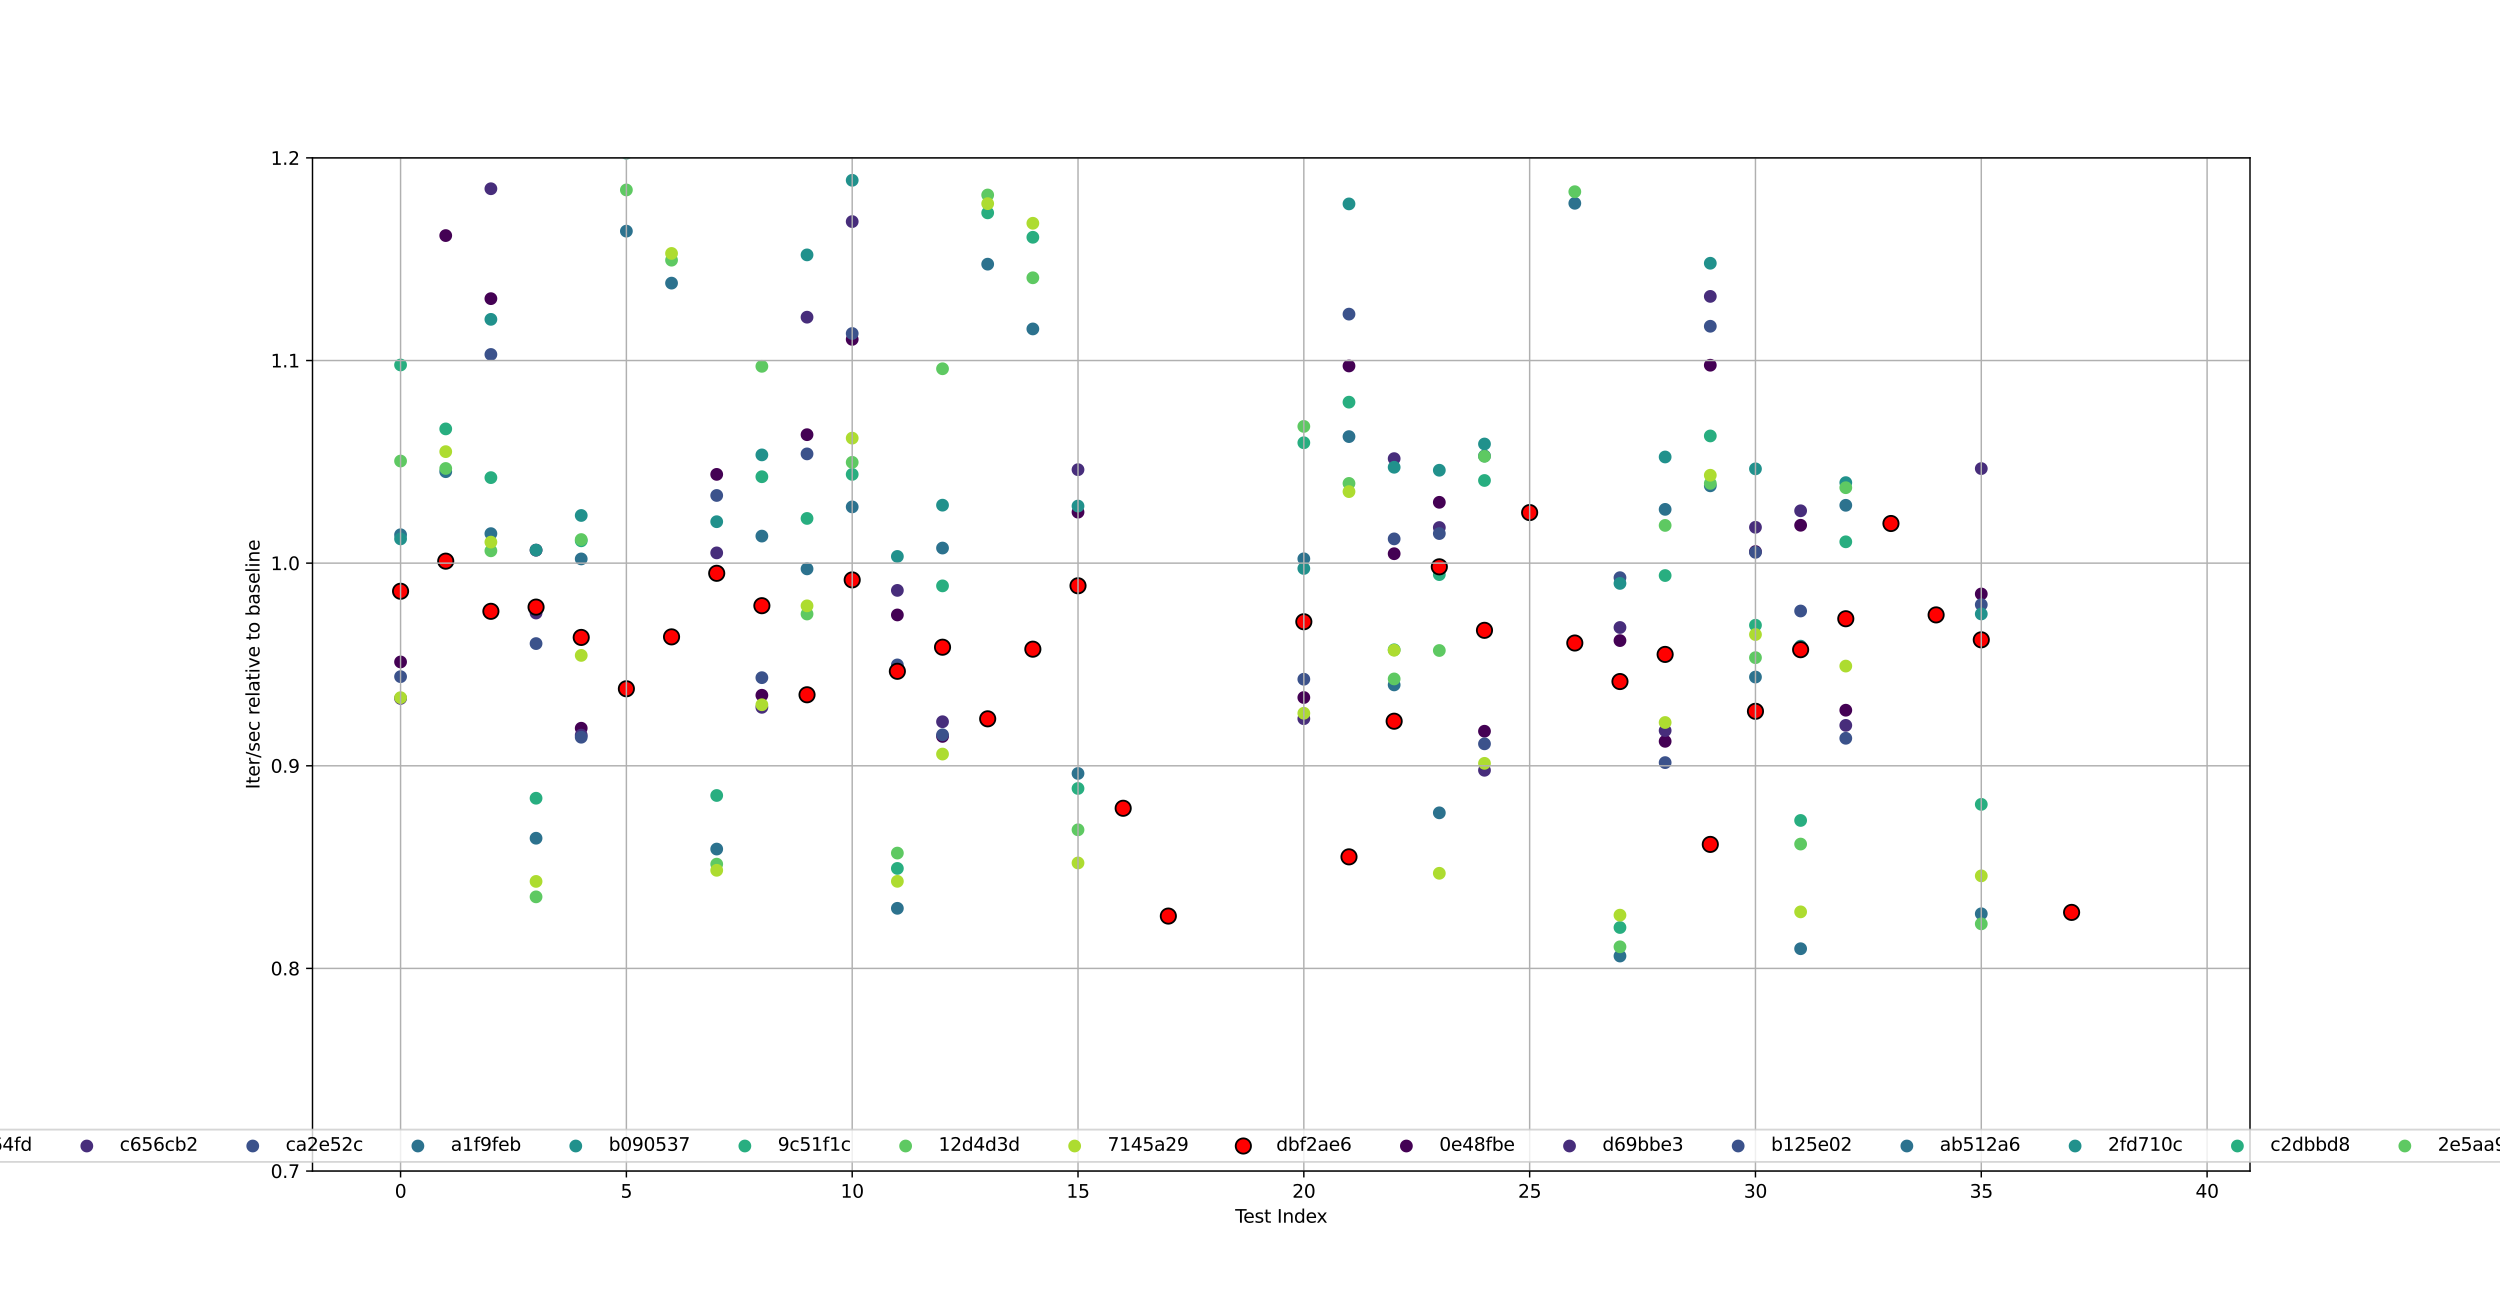 <?xml version="1.0" encoding="utf-8" standalone="no"?>
<!DOCTYPE svg PUBLIC "-//W3C//DTD SVG 1.1//EN"
  "http://www.w3.org/Graphics/SVG/1.1/DTD/svg11.dtd">
<svg xmlns:xlink="http://www.w3.org/1999/xlink" width="1368pt" height="720pt" viewBox="0 0 1368 720" xmlns="http://www.w3.org/2000/svg" version="1.1">
 <defs>
  <style type="text/css">*{stroke-linejoin: round; stroke-linecap: butt}</style>
 </defs>
 <g id="figure_1">
  <g id="patch_1">
   <path d="M 0 720 
L 1368 720 
L 1368 0 
L 0 0 
z
" style="fill: #ffffff"/>
  </g>
  <g id="axes_1">
   <g id="patch_2">
    <path d="M 171 640.8 
L 1231.2 640.8 
L 1231.2 86.4 
L 171 86.4 
z
" style="fill: #ffffff"/>
   </g>
   <g id="PathCollection_1">
    <defs>
     <path id="m0338d78787" d="M 0 3 
C 0.796 3 1.559 2.684 2.121 2.121 
C 2.684 1.559 3 0.796 3 0 
C 3 -0.796 2.684 -1.559 2.121 -2.121 
C 1.559 -2.684 0.796 -3 0 -3 
C -0.796 -3 -1.559 -2.684 -2.121 -2.121 
C -2.684 -1.559 -3 -0.796 -3 0 
C -3 0.796 -2.684 1.559 -2.121 2.121 
C -1.559 2.684 -0.796 3 0 3 
z
" style="stroke: #440154"/>
    </defs>
    <g clip-path="url(#p9ae479b0ad)">
     <use xlink:href="#m0338d78787" x="219.191" y="362.218" style="fill: #440154; stroke: #440154"/>
    </g>
   </g>
   <g id="PathCollection_2">
    <defs>
     <path id="mc93caf6b1c" d="M 0 3 
C 0.796 3 1.559 2.684 2.121 2.121 
C 2.684 1.559 3 0.796 3 0 
C 3 -0.796 2.684 -1.559 2.121 -2.121 
C 1.559 -2.684 0.796 -3 0 -3 
C -0.796 -3 -1.559 -2.684 -2.121 -2.121 
C -2.684 -1.559 -3 -0.796 -3 0 
C -3 0.796 -2.684 1.559 -2.121 2.121 
C -1.559 2.684 -0.796 3 0 3 
z
" style="stroke: #472d7b"/>
    </defs>
    <g clip-path="url(#p9ae479b0ad)">
     <use xlink:href="#mc93caf6b1c" x="219.191" y="382.159" style="fill: #472d7b; stroke: #472d7b"/>
    </g>
   </g>
   <g id="PathCollection_3">
    <defs>
     <path id="me2c7ba01cb" d="M 0 3 
C 0.796 3 1.559 2.684 2.121 2.121 
C 2.684 1.559 3 0.796 3 0 
C 3 -0.796 2.684 -1.559 2.121 -2.121 
C 1.559 -2.684 0.796 -3 0 -3 
C -0.796 -3 -1.559 -2.684 -2.121 -2.121 
C -2.684 -1.559 -3 -0.796 -3 0 
C -3 0.796 -2.684 1.559 -2.121 2.121 
C -1.559 2.684 -0.796 3 0 3 
z
" style="stroke: #3b528b"/>
    </defs>
    <g clip-path="url(#p9ae479b0ad)">
     <use xlink:href="#me2c7ba01cb" x="219.191" y="370.266" style="fill: #3b528b; stroke: #3b528b"/>
    </g>
   </g>
   <g id="PathCollection_4">
    <defs>
     <path id="m42623726cd" d="M 0 3 
C 0.796 3 1.559 2.684 2.121 2.121 
C 2.684 1.559 3 0.796 3 0 
C 3 -0.796 2.684 -1.559 2.121 -2.121 
C 1.559 -2.684 0.796 -3 0 -3 
C -0.796 -3 -1.559 -2.684 -2.121 -2.121 
C -2.684 -1.559 -3 -0.796 -3 0 
C -3 0.796 -2.684 1.559 -2.121 2.121 
C -1.559 2.684 -0.796 3 0 3 
z
" style="stroke: #2c728e"/>
    </defs>
    <g clip-path="url(#p9ae479b0ad)">
     <use xlink:href="#m42623726cd" x="219.191" y="292.614" style="fill: #2c728e; stroke: #2c728e"/>
    </g>
   </g>
   <g id="PathCollection_5">
    <defs>
     <path id="m919a96d933" d="M 0 3 
C 0.796 3 1.559 2.684 2.121 2.121 
C 2.684 1.559 3 0.796 3 0 
C 3 -0.796 2.684 -1.559 2.121 -2.121 
C 1.559 -2.684 0.796 -3 0 -3 
C -0.796 -3 -1.559 -2.684 -2.121 -2.121 
C -2.684 -1.559 -3 -0.796 -3 0 
C -3 0.796 -2.684 1.559 -2.121 2.121 
C -1.559 2.684 -0.796 3 0 3 
z
" style="stroke: #21918c"/>
    </defs>
    <g clip-path="url(#p9ae479b0ad)">
     <use xlink:href="#m919a96d933" x="219.191" y="294.875" style="fill: #21918c; stroke: #21918c"/>
    </g>
   </g>
   <g id="PathCollection_6">
    <defs>
     <path id="mf2da0f98b0" d="M 0 3 
C 0.796 3 1.559 2.684 2.121 2.121 
C 2.684 1.559 3 0.796 3 0 
C 3 -0.796 2.684 -1.559 2.121 -2.121 
C 1.559 -2.684 0.796 -3 0 -3 
C -0.796 -3 -1.559 -2.684 -2.121 -2.121 
C -2.684 -1.559 -3 -0.796 -3 0 
C -3 0.796 -2.684 1.559 -2.121 2.121 
C -1.559 2.684 -0.796 3 0 3 
z
" style="stroke: #28ae80"/>
    </defs>
    <g clip-path="url(#p9ae479b0ad)">
     <use xlink:href="#mf2da0f98b0" x="219.191" y="199.713" style="fill: #28ae80; stroke: #28ae80"/>
    </g>
   </g>
   <g id="PathCollection_7">
    <defs>
     <path id="m67ebf30833" d="M 0 3 
C 0.796 3 1.559 2.684 2.121 2.121 
C 2.684 1.559 3 0.796 3 0 
C 3 -0.796 2.684 -1.559 2.121 -2.121 
C 1.559 -2.684 0.796 -3 0 -3 
C -0.796 -3 -1.559 -2.684 -2.121 -2.121 
C -2.684 -1.559 -3 -0.796 -3 0 
C -3 0.796 -2.684 1.559 -2.121 2.121 
C -1.559 2.684 -0.796 3 0 3 
z
" style="stroke: #5ec962"/>
    </defs>
    <g clip-path="url(#p9ae479b0ad)">
     <use xlink:href="#m67ebf30833" x="219.191" y="252.282" style="fill: #5ec962; stroke: #5ec962"/>
    </g>
   </g>
   <g id="PathCollection_8">
    <defs>
     <path id="m66cd297c9f" d="M 0 3 
C 0.796 3 1.559 2.684 2.121 2.121 
C 2.684 1.559 3 0.796 3 0 
C 3 -0.796 2.684 -1.559 2.121 -2.121 
C 1.559 -2.684 0.796 -3 0 -3 
C -0.796 -3 -1.559 -2.684 -2.121 -2.121 
C -2.684 -1.559 -3 -0.796 -3 0 
C -3 0.796 -2.684 1.559 -2.121 2.121 
C -1.559 2.684 -0.796 3 0 3 
z
" style="stroke: #addc30"/>
    </defs>
    <g clip-path="url(#p9ae479b0ad)">
     <use xlink:href="#m66cd297c9f" x="219.191" y="381.759" style="fill: #addc30; stroke: #addc30"/>
    </g>
   </g>
   <g id="PathCollection_9">
    <defs>
     <path id="mc1564dba54" d="M 0 4.183 
C 1.109 4.183 2.174 3.743 2.958 2.958 
C 3.743 2.174 4.183 1.109 4.183 0 
C 4.183 -1.109 3.743 -2.174 2.958 -2.958 
C 2.174 -3.743 1.109 -4.183 0 -4.183 
C -1.109 -4.183 -2.174 -3.743 -2.958 -2.958 
C -3.743 -2.174 -4.183 -1.109 -4.183 0 
C -4.183 1.109 -3.743 2.174 -2.958 2.958 
C -2.174 3.743 -1.109 4.183 0 4.183 
z
" style="stroke: #000000"/>
    </defs>
    <g clip-path="url(#p9ae479b0ad)">
     <use xlink:href="#mc1564dba54" x="219.191" y="323.537" style="fill: #ff0000; stroke: #000000"/>
    </g>
   </g>
   <g id="PathCollection_10">
    <g clip-path="url(#p9ae479b0ad)">
     <use xlink:href="#m0338d78787" x="243.904" y="128.907" style="fill: #440154; stroke: #440154"/>
    </g>
   </g>
   <g id="PathCollection_11">
    <g clip-path="url(#p9ae479b0ad)">
     <use xlink:href="#mc93caf6b1c" x="243.904" y="69.001" style="fill: #472d7b; stroke: #472d7b"/>
    </g>
   </g>
   <g id="PathCollection_12">
    <g clip-path="url(#p9ae479b0ad)">
     <use xlink:href="#me2c7ba01cb" x="243.904" y="58.694" style="fill: #3b528b; stroke: #3b528b"/>
    </g>
   </g>
   <g id="PathCollection_13">
    <g clip-path="url(#p9ae479b0ad)">
     <use xlink:href="#m42623726cd" x="243.904" y="258.101" style="fill: #2c728e; stroke: #2c728e"/>
    </g>
   </g>
   <g id="PathCollection_14">
    <g clip-path="url(#p9ae479b0ad)">
     <use xlink:href="#m919a96d933" x="243.904" y="20.312" style="fill: #21918c; stroke: #21918c"/>
    </g>
   </g>
   <g id="PathCollection_15">
    <g clip-path="url(#p9ae479b0ad)">
     <use xlink:href="#mf2da0f98b0" x="243.904" y="234.697" style="fill: #28ae80; stroke: #28ae80"/>
    </g>
   </g>
   <g id="PathCollection_16">
    <g clip-path="url(#p9ae479b0ad)">
     <use xlink:href="#m67ebf30833" x="243.904" y="256.352" style="fill: #5ec962; stroke: #5ec962"/>
    </g>
   </g>
   <g id="PathCollection_17">
    <g clip-path="url(#p9ae479b0ad)">
     <use xlink:href="#m66cd297c9f" x="243.904" y="247.138" style="fill: #addc30; stroke: #addc30"/>
    </g>
   </g>
   <g id="PathCollection_18">
    <g clip-path="url(#p9ae479b0ad)">
     <use xlink:href="#mc1564dba54" x="243.904" y="307.064" style="fill: #ff0000; stroke: #000000"/>
    </g>
   </g>
   <g id="PathCollection_19">
    <g clip-path="url(#p9ae479b0ad)">
     <use xlink:href="#m0338d78787" x="268.617" y="163.423" style="fill: #440154; stroke: #440154"/>
    </g>
   </g>
   <g id="PathCollection_20">
    <g clip-path="url(#p9ae479b0ad)">
     <use xlink:href="#mc93caf6b1c" x="268.617" y="103.275" style="fill: #472d7b; stroke: #472d7b"/>
    </g>
   </g>
   <g id="PathCollection_21">
    <g clip-path="url(#p9ae479b0ad)">
     <use xlink:href="#me2c7ba01cb" x="268.617" y="193.964" style="fill: #3b528b; stroke: #3b528b"/>
    </g>
   </g>
   <g id="PathCollection_22">
    <g clip-path="url(#p9ae479b0ad)">
     <use xlink:href="#m42623726cd" x="268.617" y="292.005" style="fill: #2c728e; stroke: #2c728e"/>
    </g>
   </g>
   <g id="PathCollection_23">
    <g clip-path="url(#p9ae479b0ad)">
     <use xlink:href="#m919a96d933" x="268.617" y="174.751" style="fill: #21918c; stroke: #21918c"/>
    </g>
   </g>
   <g id="PathCollection_24">
    <g clip-path="url(#p9ae479b0ad)">
     <use xlink:href="#mf2da0f98b0" x="268.617" y="261.355" style="fill: #28ae80; stroke: #28ae80"/>
    </g>
   </g>
   <g id="PathCollection_25">
    <g clip-path="url(#p9ae479b0ad)">
     <use xlink:href="#m67ebf30833" x="268.617" y="301.4" style="fill: #5ec962; stroke: #5ec962"/>
    </g>
   </g>
   <g id="PathCollection_26">
    <g clip-path="url(#p9ae479b0ad)">
     <use xlink:href="#m66cd297c9f" x="268.617" y="296.647" style="fill: #addc30; stroke: #addc30"/>
    </g>
   </g>
   <g id="PathCollection_27">
    <g clip-path="url(#p9ae479b0ad)">
     <use xlink:href="#mc1564dba54" x="268.617" y="334.515" style="fill: #ff0000; stroke: #000000"/>
    </g>
   </g>
   <g id="PathCollection_28">
    <g clip-path="url(#p9ae479b0ad)">
     <use xlink:href="#m0338d78787" x="293.331" y="301.046" style="fill: #440154; stroke: #440154"/>
    </g>
   </g>
   <g id="PathCollection_29">
    <g clip-path="url(#p9ae479b0ad)">
     <use xlink:href="#mc93caf6b1c" x="293.331" y="335.45" style="fill: #472d7b; stroke: #472d7b"/>
    </g>
   </g>
   <g id="PathCollection_30">
    <g clip-path="url(#p9ae479b0ad)">
     <use xlink:href="#me2c7ba01cb" x="293.331" y="352.169" style="fill: #3b528b; stroke: #3b528b"/>
    </g>
   </g>
   <g id="PathCollection_31">
    <g clip-path="url(#p9ae479b0ad)">
     <use xlink:href="#m42623726cd" x="293.331" y="458.681" style="fill: #2c728e; stroke: #2c728e"/>
    </g>
   </g>
   <g id="PathCollection_32">
    <g clip-path="url(#p9ae479b0ad)">
     <use xlink:href="#m919a96d933" x="293.331" y="301.012" style="fill: #21918c; stroke: #21918c"/>
    </g>
   </g>
   <g id="PathCollection_33">
    <g clip-path="url(#p9ae479b0ad)">
     <use xlink:href="#mf2da0f98b0" x="293.331" y="436.796" style="fill: #28ae80; stroke: #28ae80"/>
    </g>
   </g>
   <g id="PathCollection_34">
    <g clip-path="url(#p9ae479b0ad)">
     <use xlink:href="#m67ebf30833" x="293.331" y="490.753" style="fill: #5ec962; stroke: #5ec962"/>
    </g>
   </g>
   <g id="PathCollection_35">
    <g clip-path="url(#p9ae479b0ad)">
     <use xlink:href="#m66cd297c9f" x="293.331" y="482.312" style="fill: #addc30; stroke: #addc30"/>
    </g>
   </g>
   <g id="PathCollection_36">
    <g clip-path="url(#p9ae479b0ad)">
     <use xlink:href="#mc1564dba54" x="293.331" y="332.206" style="fill: #ff0000; stroke: #000000"/>
    </g>
   </g>
   <g id="PathCollection_37">
    <g clip-path="url(#p9ae479b0ad)">
     <use xlink:href="#m0338d78787" x="318.044" y="398.491" style="fill: #440154; stroke: #440154"/>
    </g>
   </g>
   <g id="PathCollection_38">
    <g clip-path="url(#p9ae479b0ad)">
     <use xlink:href="#mc93caf6b1c" x="318.044" y="402.271" style="fill: #472d7b; stroke: #472d7b"/>
    </g>
   </g>
   <g id="PathCollection_39">
    <g clip-path="url(#p9ae479b0ad)">
     <use xlink:href="#me2c7ba01cb" x="318.044" y="403.404" style="fill: #3b528b; stroke: #3b528b"/>
    </g>
   </g>
   <g id="PathCollection_40">
    <g clip-path="url(#p9ae479b0ad)">
     <use xlink:href="#m42623726cd" x="318.044" y="305.844" style="fill: #2c728e; stroke: #2c728e"/>
    </g>
   </g>
   <g id="PathCollection_41">
    <g clip-path="url(#p9ae479b0ad)">
     <use xlink:href="#m919a96d933" x="318.044" y="282.067" style="fill: #21918c; stroke: #21918c"/>
    </g>
   </g>
   <g id="PathCollection_42">
    <g clip-path="url(#p9ae479b0ad)">
     <use xlink:href="#mf2da0f98b0" x="318.044" y="295.929" style="fill: #28ae80; stroke: #28ae80"/>
    </g>
   </g>
   <g id="PathCollection_43">
    <g clip-path="url(#p9ae479b0ad)">
     <use xlink:href="#m67ebf30833" x="318.044" y="295.242" style="fill: #5ec962; stroke: #5ec962"/>
    </g>
   </g>
   <g id="PathCollection_44">
    <g clip-path="url(#p9ae479b0ad)">
     <use xlink:href="#m66cd297c9f" x="318.044" y="358.639" style="fill: #addc30; stroke: #addc30"/>
    </g>
   </g>
   <g id="PathCollection_45">
    <g clip-path="url(#p9ae479b0ad)">
     <use xlink:href="#mc1564dba54" x="318.044" y="348.801" style="fill: #ff0000; stroke: #000000"/>
    </g>
   </g>
   <g id="PathCollection_46">
    <g clip-path="url(#p9ae479b0ad)">
     <use xlink:href="#m0338d78787" x="342.757" y="24.949" style="fill: #440154; stroke: #440154"/>
    </g>
   </g>
   <g id="PathCollection_47">
    <g clip-path="url(#p9ae479b0ad)"/>
   </g>
   <g id="PathCollection_48">
    <g clip-path="url(#p9ae479b0ad)"/>
   </g>
   <g id="PathCollection_49">
    <g clip-path="url(#p9ae479b0ad)">
     <use xlink:href="#m42623726cd" x="342.757" y="126.48" style="fill: #2c728e; stroke: #2c728e"/>
    </g>
   </g>
   <g id="PathCollection_50">
    <g clip-path="url(#p9ae479b0ad)"/>
   </g>
   <g id="PathCollection_51">
    <g clip-path="url(#p9ae479b0ad)">
     <use xlink:href="#mf2da0f98b0" x="342.757" y="83.817" style="fill: #28ae80; stroke: #28ae80"/>
    </g>
   </g>
   <g id="PathCollection_52">
    <g clip-path="url(#p9ae479b0ad)">
     <use xlink:href="#m67ebf30833" x="342.757" y="103.939" style="fill: #5ec962; stroke: #5ec962"/>
    </g>
   </g>
   <g id="PathCollection_53">
    <g clip-path="url(#p9ae479b0ad)"/>
   </g>
   <g id="PathCollection_54">
    <g clip-path="url(#p9ae479b0ad)">
     <use xlink:href="#mc1564dba54" x="342.757" y="376.895" style="fill: #ff0000; stroke: #000000"/>
    </g>
   </g>
   <g id="PathCollection_55">
    <g clip-path="url(#p9ae479b0ad)">
     <use xlink:href="#m0338d78787" x="367.471" y="49.818" style="fill: #440154; stroke: #440154"/>
    </g>
   </g>
   <g id="PathCollection_56">
    <g clip-path="url(#p9ae479b0ad)">
     <use xlink:href="#mc93caf6b1c" x="367.471" y="3.097" style="fill: #472d7b; stroke: #472d7b"/>
    </g>
   </g>
   <g id="PathCollection_57">
    <g clip-path="url(#p9ae479b0ad)">
     <use xlink:href="#me2c7ba01cb" x="367.471" y="43.602" style="fill: #3b528b; stroke: #3b528b"/>
    </g>
   </g>
   <g id="PathCollection_58">
    <g clip-path="url(#p9ae479b0ad)">
     <use xlink:href="#m42623726cd" x="367.471" y="154.928" style="fill: #2c728e; stroke: #2c728e"/>
    </g>
   </g>
   <g id="PathCollection_59">
    <g clip-path="url(#p9ae479b0ad)"/>
   </g>
   <g id="PathCollection_60">
    <g clip-path="url(#p9ae479b0ad)">
     <use xlink:href="#mf2da0f98b0" x="367.471" y="50.755" style="fill: #28ae80; stroke: #28ae80"/>
    </g>
   </g>
   <g id="PathCollection_61">
    <g clip-path="url(#p9ae479b0ad)">
     <use xlink:href="#m67ebf30833" x="367.471" y="142.37" style="fill: #5ec962; stroke: #5ec962"/>
    </g>
   </g>
   <g id="PathCollection_62">
    <g clip-path="url(#p9ae479b0ad)">
     <use xlink:href="#m66cd297c9f" x="367.471" y="138.682" style="fill: #addc30; stroke: #addc30"/>
    </g>
   </g>
   <g id="PathCollection_63">
    <g clip-path="url(#p9ae479b0ad)">
     <use xlink:href="#mc1564dba54" x="367.471" y="348.5" style="fill: #ff0000; stroke: #000000"/>
    </g>
   </g>
   <g id="PathCollection_64">
    <g clip-path="url(#p9ae479b0ad)">
     <use xlink:href="#m0338d78787" x="392.184" y="259.58" style="fill: #440154; stroke: #440154"/>
    </g>
   </g>
   <g id="PathCollection_65">
    <g clip-path="url(#p9ae479b0ad)">
     <use xlink:href="#mc93caf6b1c" x="392.184" y="302.537" style="fill: #472d7b; stroke: #472d7b"/>
    </g>
   </g>
   <g id="PathCollection_66">
    <g clip-path="url(#p9ae479b0ad)">
     <use xlink:href="#me2c7ba01cb" x="392.184" y="271.122" style="fill: #3b528b; stroke: #3b528b"/>
    </g>
   </g>
   <g id="PathCollection_67">
    <g clip-path="url(#p9ae479b0ad)">
     <use xlink:href="#m42623726cd" x="392.184" y="464.609" style="fill: #2c728e; stroke: #2c728e"/>
    </g>
   </g>
   <g id="PathCollection_68">
    <g clip-path="url(#p9ae479b0ad)">
     <use xlink:href="#m919a96d933" x="392.184" y="285.476" style="fill: #21918c; stroke: #21918c"/>
    </g>
   </g>
   <g id="PathCollection_69">
    <g clip-path="url(#p9ae479b0ad)">
     <use xlink:href="#mf2da0f98b0" x="392.184" y="435.288" style="fill: #28ae80; stroke: #28ae80"/>
    </g>
   </g>
   <g id="PathCollection_70">
    <g clip-path="url(#p9ae479b0ad)">
     <use xlink:href="#m67ebf30833" x="392.184" y="472.857" style="fill: #5ec962; stroke: #5ec962"/>
    </g>
   </g>
   <g id="PathCollection_71">
    <g clip-path="url(#p9ae479b0ad)">
     <use xlink:href="#m66cd297c9f" x="392.184" y="476.232" style="fill: #addc30; stroke: #addc30"/>
    </g>
   </g>
   <g id="PathCollection_72">
    <g clip-path="url(#p9ae479b0ad)">
     <use xlink:href="#mc1564dba54" x="392.184" y="313.71" style="fill: #ff0000; stroke: #000000"/>
    </g>
   </g>
   <g id="PathCollection_73">
    <g clip-path="url(#p9ae479b0ad)">
     <use xlink:href="#m0338d78787" x="416.897" y="380.445" style="fill: #440154; stroke: #440154"/>
    </g>
   </g>
   <g id="PathCollection_74">
    <g clip-path="url(#p9ae479b0ad)">
     <use xlink:href="#mc93caf6b1c" x="416.897" y="387.049" style="fill: #472d7b; stroke: #472d7b"/>
    </g>
   </g>
   <g id="PathCollection_75">
    <g clip-path="url(#p9ae479b0ad)">
     <use xlink:href="#me2c7ba01cb" x="416.897" y="370.82" style="fill: #3b528b; stroke: #3b528b"/>
    </g>
   </g>
   <g id="PathCollection_76">
    <g clip-path="url(#p9ae479b0ad)">
     <use xlink:href="#m42623726cd" x="416.897" y="293.348" style="fill: #2c728e; stroke: #2c728e"/>
    </g>
   </g>
   <g id="PathCollection_77">
    <g clip-path="url(#p9ae479b0ad)">
     <use xlink:href="#m919a96d933" x="416.897" y="248.918" style="fill: #21918c; stroke: #21918c"/>
    </g>
   </g>
   <g id="PathCollection_78">
    <g clip-path="url(#p9ae479b0ad)">
     <use xlink:href="#mf2da0f98b0" x="416.897" y="260.864" style="fill: #28ae80; stroke: #28ae80"/>
    </g>
   </g>
   <g id="PathCollection_79">
    <g clip-path="url(#p9ae479b0ad)">
     <use xlink:href="#m67ebf30833" x="416.897" y="200.452" style="fill: #5ec962; stroke: #5ec962"/>
    </g>
   </g>
   <g id="PathCollection_80">
    <g clip-path="url(#p9ae479b0ad)">
     <use xlink:href="#m66cd297c9f" x="416.897" y="385.638" style="fill: #addc30; stroke: #addc30"/>
    </g>
   </g>
   <g id="PathCollection_81">
    <g clip-path="url(#p9ae479b0ad)">
     <use xlink:href="#mc1564dba54" x="416.897" y="331.438" style="fill: #ff0000; stroke: #000000"/>
    </g>
   </g>
   <g id="PathCollection_82">
    <g clip-path="url(#p9ae479b0ad)">
     <use xlink:href="#m0338d78787" x="441.61" y="237.859" style="fill: #440154; stroke: #440154"/>
    </g>
   </g>
   <g id="PathCollection_83">
    <g clip-path="url(#p9ae479b0ad)">
     <use xlink:href="#mc93caf6b1c" x="441.61" y="173.564" style="fill: #472d7b; stroke: #472d7b"/>
    </g>
   </g>
   <g id="PathCollection_84">
    <g clip-path="url(#p9ae479b0ad)">
     <use xlink:href="#me2c7ba01cb" x="441.61" y="248.366" style="fill: #3b528b; stroke: #3b528b"/>
    </g>
   </g>
   <g id="PathCollection_85">
    <g clip-path="url(#p9ae479b0ad)">
     <use xlink:href="#m42623726cd" x="441.61" y="311.288" style="fill: #2c728e; stroke: #2c728e"/>
    </g>
   </g>
   <g id="PathCollection_86">
    <g clip-path="url(#p9ae479b0ad)">
     <use xlink:href="#m919a96d933" x="441.61" y="139.474" style="fill: #21918c; stroke: #21918c"/>
    </g>
   </g>
   <g id="PathCollection_87">
    <g clip-path="url(#p9ae479b0ad)">
     <use xlink:href="#mf2da0f98b0" x="441.61" y="283.693" style="fill: #28ae80; stroke: #28ae80"/>
    </g>
   </g>
   <g id="PathCollection_88">
    <g clip-path="url(#p9ae479b0ad)">
     <use xlink:href="#m67ebf30833" x="441.61" y="335.986" style="fill: #5ec962; stroke: #5ec962"/>
    </g>
   </g>
   <g id="PathCollection_89">
    <g clip-path="url(#p9ae479b0ad)">
     <use xlink:href="#m66cd297c9f" x="441.61" y="331.515" style="fill: #addc30; stroke: #addc30"/>
    </g>
   </g>
   <g id="PathCollection_90">
    <g clip-path="url(#p9ae479b0ad)">
     <use xlink:href="#mc1564dba54" x="441.61" y="380.183" style="fill: #ff0000; stroke: #000000"/>
    </g>
   </g>
   <g id="PathCollection_91">
    <g clip-path="url(#p9ae479b0ad)">
     <use xlink:href="#m0338d78787" x="466.324" y="185.708" style="fill: #440154; stroke: #440154"/>
    </g>
   </g>
   <g id="PathCollection_92">
    <g clip-path="url(#p9ae479b0ad)">
     <use xlink:href="#mc93caf6b1c" x="466.324" y="121.253" style="fill: #472d7b; stroke: #472d7b"/>
    </g>
   </g>
   <g id="PathCollection_93">
    <g clip-path="url(#p9ae479b0ad)">
     <use xlink:href="#me2c7ba01cb" x="466.324" y="182.496" style="fill: #3b528b; stroke: #3b528b"/>
    </g>
   </g>
   <g id="PathCollection_94">
    <g clip-path="url(#p9ae479b0ad)">
     <use xlink:href="#m42623726cd" x="466.324" y="277.375" style="fill: #2c728e; stroke: #2c728e"/>
    </g>
   </g>
   <g id="PathCollection_95">
    <g clip-path="url(#p9ae479b0ad)">
     <use xlink:href="#m919a96d933" x="466.324" y="98.655" style="fill: #21918c; stroke: #21918c"/>
    </g>
   </g>
   <g id="PathCollection_96">
    <g clip-path="url(#p9ae479b0ad)">
     <use xlink:href="#mf2da0f98b0" x="466.324" y="259.581" style="fill: #28ae80; stroke: #28ae80"/>
    </g>
   </g>
   <g id="PathCollection_97">
    <g clip-path="url(#p9ae479b0ad)">
     <use xlink:href="#m67ebf30833" x="466.324" y="252.995" style="fill: #5ec962; stroke: #5ec962"/>
    </g>
   </g>
   <g id="PathCollection_98">
    <g clip-path="url(#p9ae479b0ad)">
     <use xlink:href="#m66cd297c9f" x="466.324" y="239.749" style="fill: #addc30; stroke: #addc30"/>
    </g>
   </g>
   <g id="PathCollection_99">
    <g clip-path="url(#p9ae479b0ad)">
     <use xlink:href="#mc1564dba54" x="466.324" y="317.327" style="fill: #ff0000; stroke: #000000"/>
    </g>
   </g>
   <g id="PathCollection_100">
    <g clip-path="url(#p9ae479b0ad)">
     <use xlink:href="#m0338d78787" x="491.037" y="336.497" style="fill: #440154; stroke: #440154"/>
    </g>
   </g>
   <g id="PathCollection_101">
    <g clip-path="url(#p9ae479b0ad)">
     <use xlink:href="#mc93caf6b1c" x="491.037" y="323.066" style="fill: #472d7b; stroke: #472d7b"/>
    </g>
   </g>
   <g id="PathCollection_102">
    <g clip-path="url(#p9ae479b0ad)">
     <use xlink:href="#me2c7ba01cb" x="491.037" y="363.836" style="fill: #3b528b; stroke: #3b528b"/>
    </g>
   </g>
   <g id="PathCollection_103">
    <g clip-path="url(#p9ae479b0ad)">
     <use xlink:href="#m42623726cd" x="491.037" y="497.033" style="fill: #2c728e; stroke: #2c728e"/>
    </g>
   </g>
   <g id="PathCollection_104">
    <g clip-path="url(#p9ae479b0ad)">
     <use xlink:href="#m919a96d933" x="491.037" y="304.481" style="fill: #21918c; stroke: #21918c"/>
    </g>
   </g>
   <g id="PathCollection_105">
    <g clip-path="url(#p9ae479b0ad)">
     <use xlink:href="#mf2da0f98b0" x="491.037" y="475.201" style="fill: #28ae80; stroke: #28ae80"/>
    </g>
   </g>
   <g id="PathCollection_106">
    <g clip-path="url(#p9ae479b0ad)">
     <use xlink:href="#m67ebf30833" x="491.037" y="466.806" style="fill: #5ec962; stroke: #5ec962"/>
    </g>
   </g>
   <g id="PathCollection_107">
    <g clip-path="url(#p9ae479b0ad)">
     <use xlink:href="#m66cd297c9f" x="491.037" y="482.263" style="fill: #addc30; stroke: #addc30"/>
    </g>
   </g>
   <g id="PathCollection_108">
    <g clip-path="url(#p9ae479b0ad)">
     <use xlink:href="#mc1564dba54" x="491.037" y="367.331" style="fill: #ff0000; stroke: #000000"/>
    </g>
   </g>
   <g id="PathCollection_109">
    <g clip-path="url(#p9ae479b0ad)">
     <use xlink:href="#m0338d78787" x="515.75" y="402.961" style="fill: #440154; stroke: #440154"/>
    </g>
   </g>
   <g id="PathCollection_110">
    <g clip-path="url(#p9ae479b0ad)">
     <use xlink:href="#mc93caf6b1c" x="515.75" y="394.932" style="fill: #472d7b; stroke: #472d7b"/>
    </g>
   </g>
   <g id="PathCollection_111">
    <g clip-path="url(#p9ae479b0ad)">
     <use xlink:href="#me2c7ba01cb" x="515.75" y="402.094" style="fill: #3b528b; stroke: #3b528b"/>
    </g>
   </g>
   <g id="PathCollection_112">
    <g clip-path="url(#p9ae479b0ad)">
     <use xlink:href="#m42623726cd" x="515.75" y="299.892" style="fill: #2c728e; stroke: #2c728e"/>
    </g>
   </g>
   <g id="PathCollection_113">
    <g clip-path="url(#p9ae479b0ad)">
     <use xlink:href="#m919a96d933" x="515.75" y="276.427" style="fill: #21918c; stroke: #21918c"/>
    </g>
   </g>
   <g id="PathCollection_114">
    <g clip-path="url(#p9ae479b0ad)">
     <use xlink:href="#mf2da0f98b0" x="515.75" y="320.592" style="fill: #28ae80; stroke: #28ae80"/>
    </g>
   </g>
   <g id="PathCollection_115">
    <g clip-path="url(#p9ae479b0ad)">
     <use xlink:href="#m67ebf30833" x="515.75" y="201.783" style="fill: #5ec962; stroke: #5ec962"/>
    </g>
   </g>
   <g id="PathCollection_116">
    <g clip-path="url(#p9ae479b0ad)">
     <use xlink:href="#m66cd297c9f" x="515.75" y="412.631" style="fill: #addc30; stroke: #addc30"/>
    </g>
   </g>
   <g id="PathCollection_117">
    <g clip-path="url(#p9ae479b0ad)">
     <use xlink:href="#mc1564dba54" x="515.75" y="354.154" style="fill: #ff0000; stroke: #000000"/>
    </g>
   </g>
   <g id="PathCollection_118">
    <g clip-path="url(#p9ae479b0ad)"/>
   </g>
   <g id="PathCollection_119">
    <g clip-path="url(#p9ae479b0ad)"/>
   </g>
   <g id="PathCollection_120">
    <g clip-path="url(#p9ae479b0ad)">
     <use xlink:href="#me2c7ba01cb" x="540.464" y="52.451" style="fill: #3b528b; stroke: #3b528b"/>
    </g>
   </g>
   <g id="PathCollection_121">
    <g clip-path="url(#p9ae479b0ad)">
     <use xlink:href="#m42623726cd" x="540.464" y="144.552" style="fill: #2c728e; stroke: #2c728e"/>
    </g>
   </g>
   <g id="PathCollection_122">
    <g clip-path="url(#p9ae479b0ad)"/>
   </g>
   <g id="PathCollection_123">
    <g clip-path="url(#p9ae479b0ad)">
     <use xlink:href="#mf2da0f98b0" x="540.464" y="116.475" style="fill: #28ae80; stroke: #28ae80"/>
    </g>
   </g>
   <g id="PathCollection_124">
    <g clip-path="url(#p9ae479b0ad)">
     <use xlink:href="#m67ebf30833" x="540.464" y="106.695" style="fill: #5ec962; stroke: #5ec962"/>
    </g>
   </g>
   <g id="PathCollection_125">
    <g clip-path="url(#p9ae479b0ad)">
     <use xlink:href="#m66cd297c9f" x="540.464" y="111.437" style="fill: #addc30; stroke: #addc30"/>
    </g>
   </g>
   <g id="PathCollection_126">
    <g clip-path="url(#p9ae479b0ad)">
     <use xlink:href="#mc1564dba54" x="540.464" y="393.344" style="fill: #ff0000; stroke: #000000"/>
    </g>
   </g>
   <g id="PathCollection_127">
    <g clip-path="url(#p9ae479b0ad)">
     <use xlink:href="#m0338d78787" x="565.177" y="62.442" style="fill: #440154; stroke: #440154"/>
    </g>
   </g>
   <g id="PathCollection_128">
    <g clip-path="url(#p9ae479b0ad)">
     <use xlink:href="#mc93caf6b1c" x="565.177" y="4.025" style="fill: #472d7b; stroke: #472d7b"/>
    </g>
   </g>
   <g id="PathCollection_129">
    <g clip-path="url(#p9ae479b0ad)">
     <use xlink:href="#me2c7ba01cb" x="565.177" y="45.958" style="fill: #3b528b; stroke: #3b528b"/>
    </g>
   </g>
   <g id="PathCollection_130">
    <g clip-path="url(#p9ae479b0ad)">
     <use xlink:href="#m42623726cd" x="565.177" y="179.993" style="fill: #2c728e; stroke: #2c728e"/>
    </g>
   </g>
   <g id="PathCollection_131">
    <g clip-path="url(#p9ae479b0ad)"/>
   </g>
   <g id="PathCollection_132">
    <g clip-path="url(#p9ae479b0ad)">
     <use xlink:href="#mf2da0f98b0" x="565.177" y="129.835" style="fill: #28ae80; stroke: #28ae80"/>
    </g>
   </g>
   <g id="PathCollection_133">
    <g clip-path="url(#p9ae479b0ad)">
     <use xlink:href="#m67ebf30833" x="565.177" y="152.002" style="fill: #5ec962; stroke: #5ec962"/>
    </g>
   </g>
   <g id="PathCollection_134">
    <g clip-path="url(#p9ae479b0ad)">
     <use xlink:href="#m66cd297c9f" x="565.177" y="122.174" style="fill: #addc30; stroke: #addc30"/>
    </g>
   </g>
   <g id="PathCollection_135">
    <g clip-path="url(#p9ae479b0ad)">
     <use xlink:href="#mc1564dba54" x="565.177" y="355.234" style="fill: #ff0000; stroke: #000000"/>
    </g>
   </g>
   <g id="PathCollection_136">
    <g clip-path="url(#p9ae479b0ad)">
     <use xlink:href="#m0338d78787" x="589.89" y="280.258" style="fill: #440154; stroke: #440154"/>
    </g>
   </g>
   <g id="PathCollection_137">
    <g clip-path="url(#p9ae479b0ad)">
     <use xlink:href="#mc93caf6b1c" x="589.89" y="257.006" style="fill: #472d7b; stroke: #472d7b"/>
    </g>
   </g>
   <g id="PathCollection_138">
    <g clip-path="url(#p9ae479b0ad)">
     <use xlink:href="#me2c7ba01cb" x="589.89" y="321.445" style="fill: #3b528b; stroke: #3b528b"/>
    </g>
   </g>
   <g id="PathCollection_139">
    <g clip-path="url(#p9ae479b0ad)">
     <use xlink:href="#m42623726cd" x="589.89" y="423.235" style="fill: #2c728e; stroke: #2c728e"/>
    </g>
   </g>
   <g id="PathCollection_140">
    <g clip-path="url(#p9ae479b0ad)">
     <use xlink:href="#m919a96d933" x="589.89" y="276.911" style="fill: #21918c; stroke: #21918c"/>
    </g>
   </g>
   <g id="PathCollection_141">
    <g clip-path="url(#p9ae479b0ad)">
     <use xlink:href="#mf2da0f98b0" x="589.89" y="431.452" style="fill: #28ae80; stroke: #28ae80"/>
    </g>
   </g>
   <g id="PathCollection_142">
    <g clip-path="url(#p9ae479b0ad)">
     <use xlink:href="#m67ebf30833" x="589.89" y="454.075" style="fill: #5ec962; stroke: #5ec962"/>
    </g>
   </g>
   <g id="PathCollection_143">
    <g clip-path="url(#p9ae479b0ad)">
     <use xlink:href="#m66cd297c9f" x="589.89" y="472.209" style="fill: #addc30; stroke: #addc30"/>
    </g>
   </g>
   <g id="PathCollection_144">
    <g clip-path="url(#p9ae479b0ad)">
     <use xlink:href="#mc1564dba54" x="589.89" y="320.538" style="fill: #ff0000; stroke: #000000"/>
    </g>
   </g>
   <g id="PathCollection_145">
    <g clip-path="url(#p9ae479b0ad)"/>
   </g>
   <g id="PathCollection_146">
    <g clip-path="url(#p9ae479b0ad)"/>
   </g>
   <g id="PathCollection_147">
    <g clip-path="url(#p9ae479b0ad)"/>
   </g>
   <g id="PathCollection_148">
    <g clip-path="url(#p9ae479b0ad)"/>
   </g>
   <g id="PathCollection_149">
    <g clip-path="url(#p9ae479b0ad)"/>
   </g>
   <g id="PathCollection_150">
    <g clip-path="url(#p9ae479b0ad)"/>
   </g>
   <g id="PathCollection_151">
    <g clip-path="url(#p9ae479b0ad)"/>
   </g>
   <g id="PathCollection_152">
    <g clip-path="url(#p9ae479b0ad)"/>
   </g>
   <g id="PathCollection_153">
    <g clip-path="url(#p9ae479b0ad)">
     <use xlink:href="#mc1564dba54" x="614.603" y="442.286" style="fill: #ff0000; stroke: #000000"/>
    </g>
   </g>
   <g id="PathCollection_154">
    <g clip-path="url(#p9ae479b0ad)"/>
   </g>
   <g id="PathCollection_155">
    <g clip-path="url(#p9ae479b0ad)"/>
   </g>
   <g id="PathCollection_156">
    <g clip-path="url(#p9ae479b0ad)"/>
   </g>
   <g id="PathCollection_157">
    <g clip-path="url(#p9ae479b0ad)"/>
   </g>
   <g id="PathCollection_158">
    <g clip-path="url(#p9ae479b0ad)"/>
   </g>
   <g id="PathCollection_159">
    <g clip-path="url(#p9ae479b0ad)"/>
   </g>
   <g id="PathCollection_160">
    <g clip-path="url(#p9ae479b0ad)"/>
   </g>
   <g id="PathCollection_161">
    <g clip-path="url(#p9ae479b0ad)"/>
   </g>
   <g id="PathCollection_162">
    <g clip-path="url(#p9ae479b0ad)">
     <use xlink:href="#mc1564dba54" x="639.317" y="501.276" style="fill: #ff0000; stroke: #000000"/>
    </g>
   </g>
   <g id="PathCollection_163">
    <g clip-path="url(#p9ae479b0ad)"/>
   </g>
   <g id="PathCollection_164">
    <g clip-path="url(#p9ae479b0ad)"/>
   </g>
   <g id="PathCollection_165">
    <g clip-path="url(#p9ae479b0ad)"/>
   </g>
   <g id="PathCollection_166">
    <g clip-path="url(#p9ae479b0ad)"/>
   </g>
   <g id="PathCollection_167">
    <g clip-path="url(#p9ae479b0ad)"/>
   </g>
   <g id="PathCollection_168">
    <g clip-path="url(#p9ae479b0ad)"/>
   </g>
   <g id="PathCollection_169">
    <g clip-path="url(#p9ae479b0ad)"/>
   </g>
   <g id="PathCollection_170">
    <g clip-path="url(#p9ae479b0ad)"/>
   </g>
   <g id="PathCollection_171">
    <g clip-path="url(#p9ae479b0ad)">
     <use xlink:href="#mc1564dba54" x="664.03" y="78.827" style="fill: #ff0000; stroke: #000000"/>
    </g>
   </g>
   <g id="PathCollection_172">
    <g clip-path="url(#p9ae479b0ad)"/>
   </g>
   <g id="PathCollection_173">
    <g clip-path="url(#p9ae479b0ad)"/>
   </g>
   <g id="PathCollection_174">
    <g clip-path="url(#p9ae479b0ad)"/>
   </g>
   <g id="PathCollection_175">
    <g clip-path="url(#p9ae479b0ad)"/>
   </g>
   <g id="PathCollection_176">
    <g clip-path="url(#p9ae479b0ad)"/>
   </g>
   <g id="PathCollection_177">
    <g clip-path="url(#p9ae479b0ad)"/>
   </g>
   <g id="PathCollection_178">
    <g clip-path="url(#p9ae479b0ad)"/>
   </g>
   <g id="PathCollection_179">
    <g clip-path="url(#p9ae479b0ad)"/>
   </g>
   <g id="PathCollection_180">
    <g clip-path="url(#p9ae479b0ad)"/>
   </g>
   <g id="PathCollection_181">
    <g clip-path="url(#p9ae479b0ad)">
     <use xlink:href="#m0338d78787" x="713.457" y="381.686" style="fill: #440154; stroke: #440154"/>
    </g>
   </g>
   <g id="PathCollection_182">
    <g clip-path="url(#p9ae479b0ad)">
     <use xlink:href="#mc93caf6b1c" x="713.457" y="393.272" style="fill: #472d7b; stroke: #472d7b"/>
    </g>
   </g>
   <g id="PathCollection_183">
    <g clip-path="url(#p9ae479b0ad)">
     <use xlink:href="#me2c7ba01cb" x="713.457" y="371.674" style="fill: #3b528b; stroke: #3b528b"/>
    </g>
   </g>
   <g id="PathCollection_184">
    <g clip-path="url(#p9ae479b0ad)">
     <use xlink:href="#m42623726cd" x="713.457" y="305.786" style="fill: #2c728e; stroke: #2c728e"/>
    </g>
   </g>
   <g id="PathCollection_185">
    <g clip-path="url(#p9ae479b0ad)">
     <use xlink:href="#m919a96d933" x="713.457" y="311.058" style="fill: #21918c; stroke: #21918c"/>
    </g>
   </g>
   <g id="PathCollection_186">
    <g clip-path="url(#p9ae479b0ad)">
     <use xlink:href="#mf2da0f98b0" x="713.457" y="242.279" style="fill: #28ae80; stroke: #28ae80"/>
    </g>
   </g>
   <g id="PathCollection_187">
    <g clip-path="url(#p9ae479b0ad)">
     <use xlink:href="#m67ebf30833" x="713.457" y="233.333" style="fill: #5ec962; stroke: #5ec962"/>
    </g>
   </g>
   <g id="PathCollection_188">
    <g clip-path="url(#p9ae479b0ad)">
     <use xlink:href="#m66cd297c9f" x="713.457" y="390.298" style="fill: #addc30; stroke: #addc30"/>
    </g>
   </g>
   <g id="PathCollection_189">
    <g clip-path="url(#p9ae479b0ad)">
     <use xlink:href="#mc1564dba54" x="713.457" y="340.224" style="fill: #ff0000; stroke: #000000"/>
    </g>
   </g>
   <g id="PathCollection_190">
    <g clip-path="url(#p9ae479b0ad)">
     <use xlink:href="#m0338d78787" x="738.17" y="200.261" style="fill: #440154; stroke: #440154"/>
    </g>
   </g>
   <g id="PathCollection_191">
    <g clip-path="url(#p9ae479b0ad)">
     <use xlink:href="#mc93caf6b1c" x="738.17" y="77.704" style="fill: #472d7b; stroke: #472d7b"/>
    </g>
   </g>
   <g id="PathCollection_192">
    <g clip-path="url(#p9ae479b0ad)">
     <use xlink:href="#me2c7ba01cb" x="738.17" y="171.893" style="fill: #3b528b; stroke: #3b528b"/>
    </g>
   </g>
   <g id="PathCollection_193">
    <g clip-path="url(#p9ae479b0ad)">
     <use xlink:href="#m42623726cd" x="738.17" y="238.908" style="fill: #2c728e; stroke: #2c728e"/>
    </g>
   </g>
   <g id="PathCollection_194">
    <g clip-path="url(#p9ae479b0ad)">
     <use xlink:href="#m919a96d933" x="738.17" y="111.578" style="fill: #21918c; stroke: #21918c"/>
    </g>
   </g>
   <g id="PathCollection_195">
    <g clip-path="url(#p9ae479b0ad)">
     <use xlink:href="#mf2da0f98b0" x="738.17" y="220.063" style="fill: #28ae80; stroke: #28ae80"/>
    </g>
   </g>
   <g id="PathCollection_196">
    <g clip-path="url(#p9ae479b0ad)">
     <use xlink:href="#m67ebf30833" x="738.17" y="264.523" style="fill: #5ec962; stroke: #5ec962"/>
    </g>
   </g>
   <g id="PathCollection_197">
    <g clip-path="url(#p9ae479b0ad)">
     <use xlink:href="#m66cd297c9f" x="738.17" y="269.009" style="fill: #addc30; stroke: #addc30"/>
    </g>
   </g>
   <g id="PathCollection_198">
    <g clip-path="url(#p9ae479b0ad)">
     <use xlink:href="#mc1564dba54" x="738.17" y="468.871" style="fill: #ff0000; stroke: #000000"/>
    </g>
   </g>
   <g id="PathCollection_199">
    <g clip-path="url(#p9ae479b0ad)">
     <use xlink:href="#m0338d78787" x="762.883" y="302.998" style="fill: #440154; stroke: #440154"/>
    </g>
   </g>
   <g id="PathCollection_200">
    <g clip-path="url(#p9ae479b0ad)">
     <use xlink:href="#mc93caf6b1c" x="762.883" y="250.959" style="fill: #472d7b; stroke: #472d7b"/>
    </g>
   </g>
   <g id="PathCollection_201">
    <g clip-path="url(#p9ae479b0ad)">
     <use xlink:href="#me2c7ba01cb" x="762.883" y="294.876" style="fill: #3b528b; stroke: #3b528b"/>
    </g>
   </g>
   <g id="PathCollection_202">
    <g clip-path="url(#p9ae479b0ad)">
     <use xlink:href="#m42623726cd" x="762.883" y="374.782" style="fill: #2c728e; stroke: #2c728e"/>
    </g>
   </g>
   <g id="PathCollection_203">
    <g clip-path="url(#p9ae479b0ad)">
     <use xlink:href="#m919a96d933" x="762.883" y="255.682" style="fill: #21918c; stroke: #21918c"/>
    </g>
   </g>
   <g id="PathCollection_204">
    <g clip-path="url(#p9ae479b0ad)">
     <use xlink:href="#mf2da0f98b0" x="762.883" y="355.571" style="fill: #28ae80; stroke: #28ae80"/>
    </g>
   </g>
   <g id="PathCollection_205">
    <g clip-path="url(#p9ae479b0ad)">
     <use xlink:href="#m67ebf30833" x="762.883" y="371.511" style="fill: #5ec962; stroke: #5ec962"/>
    </g>
   </g>
   <g id="PathCollection_206">
    <g clip-path="url(#p9ae479b0ad)">
     <use xlink:href="#m66cd297c9f" x="762.883" y="355.801" style="fill: #addc30; stroke: #addc30"/>
    </g>
   </g>
   <g id="PathCollection_207">
    <g clip-path="url(#p9ae479b0ad)">
     <use xlink:href="#mc1564dba54" x="762.883" y="394.648" style="fill: #ff0000; stroke: #000000"/>
    </g>
   </g>
   <g id="PathCollection_208">
    <g clip-path="url(#p9ae479b0ad)">
     <use xlink:href="#m0338d78787" x="787.597" y="274.861" style="fill: #440154; stroke: #440154"/>
    </g>
   </g>
   <g id="PathCollection_209">
    <g clip-path="url(#p9ae479b0ad)">
     <use xlink:href="#mc93caf6b1c" x="787.597" y="288.664" style="fill: #472d7b; stroke: #472d7b"/>
    </g>
   </g>
   <g id="PathCollection_210">
    <g clip-path="url(#p9ae479b0ad)">
     <use xlink:href="#me2c7ba01cb" x="787.597" y="291.965" style="fill: #3b528b; stroke: #3b528b"/>
    </g>
   </g>
   <g id="PathCollection_211">
    <g clip-path="url(#p9ae479b0ad)">
     <use xlink:href="#m42623726cd" x="787.597" y="444.778" style="fill: #2c728e; stroke: #2c728e"/>
    </g>
   </g>
   <g id="PathCollection_212">
    <g clip-path="url(#p9ae479b0ad)">
     <use xlink:href="#m919a96d933" x="787.597" y="257.317" style="fill: #21918c; stroke: #21918c"/>
    </g>
   </g>
   <g id="PathCollection_213">
    <g clip-path="url(#p9ae479b0ad)">
     <use xlink:href="#mf2da0f98b0" x="787.597" y="314.429" style="fill: #28ae80; stroke: #28ae80"/>
    </g>
   </g>
   <g id="PathCollection_214">
    <g clip-path="url(#p9ae479b0ad)">
     <use xlink:href="#m67ebf30833" x="787.597" y="355.952" style="fill: #5ec962; stroke: #5ec962"/>
    </g>
   </g>
   <g id="PathCollection_215">
    <g clip-path="url(#p9ae479b0ad)">
     <use xlink:href="#m66cd297c9f" x="787.597" y="477.86" style="fill: #addc30; stroke: #addc30"/>
    </g>
   </g>
   <g id="PathCollection_216">
    <g clip-path="url(#p9ae479b0ad)">
     <use xlink:href="#mc1564dba54" x="787.597" y="310.165" style="fill: #ff0000; stroke: #000000"/>
    </g>
   </g>
   <g id="PathCollection_217">
    <g clip-path="url(#p9ae479b0ad)">
     <use xlink:href="#m0338d78787" x="812.31" y="400.137" style="fill: #440154; stroke: #440154"/>
    </g>
   </g>
   <g id="PathCollection_218">
    <g clip-path="url(#p9ae479b0ad)">
     <use xlink:href="#mc93caf6b1c" x="812.31" y="421.497" style="fill: #472d7b; stroke: #472d7b"/>
    </g>
   </g>
   <g id="PathCollection_219">
    <g clip-path="url(#p9ae479b0ad)">
     <use xlink:href="#me2c7ba01cb" x="812.31" y="407.028" style="fill: #3b528b; stroke: #3b528b"/>
    </g>
   </g>
   <g id="PathCollection_220">
    <g clip-path="url(#p9ae479b0ad)">
     <use xlink:href="#m42623726cd" x="812.31" y="249.505" style="fill: #2c728e; stroke: #2c728e"/>
    </g>
   </g>
   <g id="PathCollection_221">
    <g clip-path="url(#p9ae479b0ad)">
     <use xlink:href="#m919a96d933" x="812.31" y="242.956" style="fill: #21918c; stroke: #21918c"/>
    </g>
   </g>
   <g id="PathCollection_222">
    <g clip-path="url(#p9ae479b0ad)">
     <use xlink:href="#mf2da0f98b0" x="812.31" y="262.918" style="fill: #28ae80; stroke: #28ae80"/>
    </g>
   </g>
   <g id="PathCollection_223">
    <g clip-path="url(#p9ae479b0ad)">
     <use xlink:href="#m67ebf30833" x="812.31" y="249.704" style="fill: #5ec962; stroke: #5ec962"/>
    </g>
   </g>
   <g id="PathCollection_224">
    <g clip-path="url(#p9ae479b0ad)">
     <use xlink:href="#m66cd297c9f" x="812.31" y="417.703" style="fill: #addc30; stroke: #addc30"/>
    </g>
   </g>
   <g id="PathCollection_225">
    <g clip-path="url(#p9ae479b0ad)">
     <use xlink:href="#mc1564dba54" x="812.31" y="344.914" style="fill: #ff0000; stroke: #000000"/>
    </g>
   </g>
   <g id="PathCollection_226">
    <g clip-path="url(#p9ae479b0ad)"/>
   </g>
   <g id="PathCollection_227">
    <g clip-path="url(#p9ae479b0ad)"/>
   </g>
   <g id="PathCollection_228">
    <g clip-path="url(#p9ae479b0ad)"/>
   </g>
   <g id="PathCollection_229">
    <g clip-path="url(#p9ae479b0ad)"/>
   </g>
   <g id="PathCollection_230">
    <g clip-path="url(#p9ae479b0ad)"/>
   </g>
   <g id="PathCollection_231">
    <g clip-path="url(#p9ae479b0ad)"/>
   </g>
   <g id="PathCollection_232">
    <g clip-path="url(#p9ae479b0ad)"/>
   </g>
   <g id="PathCollection_233">
    <g clip-path="url(#p9ae479b0ad)"/>
   </g>
   <g id="PathCollection_234">
    <g clip-path="url(#p9ae479b0ad)">
     <use xlink:href="#mc1564dba54" x="837.023" y="280.482" style="fill: #ff0000; stroke: #000000"/>
    </g>
   </g>
   <g id="PathCollection_235">
    <g clip-path="url(#p9ae479b0ad)">
     <use xlink:href="#m0338d78787" x="861.736" y="12.813" style="fill: #440154; stroke: #440154"/>
    </g>
   </g>
   <g id="PathCollection_236">
    <g clip-path="url(#p9ae479b0ad)"/>
   </g>
   <g id="PathCollection_237">
    <g clip-path="url(#p9ae479b0ad)"/>
   </g>
   <g id="PathCollection_238">
    <g clip-path="url(#p9ae479b0ad)">
     <use xlink:href="#m42623726cd" x="861.736" y="111.238" style="fill: #2c728e; stroke: #2c728e"/>
    </g>
   </g>
   <g id="PathCollection_239">
    <g clip-path="url(#p9ae479b0ad)"/>
   </g>
   <g id="PathCollection_240">
    <g clip-path="url(#p9ae479b0ad)">
     <use xlink:href="#mf2da0f98b0" x="861.736" y="70.246" style="fill: #28ae80; stroke: #28ae80"/>
    </g>
   </g>
   <g id="PathCollection_241">
    <g clip-path="url(#p9ae479b0ad)">
     <use xlink:href="#m67ebf30833" x="861.736" y="104.897" style="fill: #5ec962; stroke: #5ec962"/>
    </g>
   </g>
   <g id="PathCollection_242">
    <g clip-path="url(#p9ae479b0ad)">
     <use xlink:href="#m66cd297c9f" x="861.736" y="77.522" style="fill: #addc30; stroke: #addc30"/>
    </g>
   </g>
   <g id="PathCollection_243">
    <g clip-path="url(#p9ae479b0ad)">
     <use xlink:href="#mc1564dba54" x="861.736" y="351.856" style="fill: #ff0000; stroke: #000000"/>
    </g>
   </g>
   <g id="PathCollection_244">
    <g clip-path="url(#p9ae479b0ad)">
     <use xlink:href="#m0338d78787" x="886.45" y="350.528" style="fill: #440154; stroke: #440154"/>
    </g>
   </g>
   <g id="PathCollection_245">
    <g clip-path="url(#p9ae479b0ad)">
     <use xlink:href="#mc93caf6b1c" x="886.45" y="343.357" style="fill: #472d7b; stroke: #472d7b"/>
    </g>
   </g>
   <g id="PathCollection_246">
    <g clip-path="url(#p9ae479b0ad)">
     <use xlink:href="#me2c7ba01cb" x="886.45" y="316.103" style="fill: #3b528b; stroke: #3b528b"/>
    </g>
   </g>
   <g id="PathCollection_247">
    <g clip-path="url(#p9ae479b0ad)">
     <use xlink:href="#m42623726cd" x="886.45" y="523.145" style="fill: #2c728e; stroke: #2c728e"/>
    </g>
   </g>
   <g id="PathCollection_248">
    <g clip-path="url(#p9ae479b0ad)">
     <use xlink:href="#m919a96d933" x="886.45" y="319.245" style="fill: #21918c; stroke: #21918c"/>
    </g>
   </g>
   <g id="PathCollection_249">
    <g clip-path="url(#p9ae479b0ad)">
     <use xlink:href="#mf2da0f98b0" x="886.45" y="507.528" style="fill: #28ae80; stroke: #28ae80"/>
    </g>
   </g>
   <g id="PathCollection_250">
    <g clip-path="url(#p9ae479b0ad)">
     <use xlink:href="#m67ebf30833" x="886.45" y="518.095" style="fill: #5ec962; stroke: #5ec962"/>
    </g>
   </g>
   <g id="PathCollection_251">
    <g clip-path="url(#p9ae479b0ad)">
     <use xlink:href="#m66cd297c9f" x="886.45" y="500.772" style="fill: #addc30; stroke: #addc30"/>
    </g>
   </g>
   <g id="PathCollection_252">
    <g clip-path="url(#p9ae479b0ad)">
     <use xlink:href="#mc1564dba54" x="886.45" y="372.941" style="fill: #ff0000; stroke: #000000"/>
    </g>
   </g>
   <g id="PathCollection_253">
    <g clip-path="url(#p9ae479b0ad)">
     <use xlink:href="#m0338d78787" x="911.163" y="405.654" style="fill: #440154; stroke: #440154"/>
    </g>
   </g>
   <g id="PathCollection_254">
    <g clip-path="url(#p9ae479b0ad)">
     <use xlink:href="#mc93caf6b1c" x="911.163" y="399.78" style="fill: #472d7b; stroke: #472d7b"/>
    </g>
   </g>
   <g id="PathCollection_255">
    <g clip-path="url(#p9ae479b0ad)">
     <use xlink:href="#me2c7ba01cb" x="911.163" y="417.299" style="fill: #3b528b; stroke: #3b528b"/>
    </g>
   </g>
   <g id="PathCollection_256">
    <g clip-path="url(#p9ae479b0ad)">
     <use xlink:href="#m42623726cd" x="911.163" y="278.729" style="fill: #2c728e; stroke: #2c728e"/>
    </g>
   </g>
   <g id="PathCollection_257">
    <g clip-path="url(#p9ae479b0ad)">
     <use xlink:href="#m919a96d933" x="911.163" y="250.061" style="fill: #21918c; stroke: #21918c"/>
    </g>
   </g>
   <g id="PathCollection_258">
    <g clip-path="url(#p9ae479b0ad)">
     <use xlink:href="#mf2da0f98b0" x="911.163" y="314.936" style="fill: #28ae80; stroke: #28ae80"/>
    </g>
   </g>
   <g id="PathCollection_259">
    <g clip-path="url(#p9ae479b0ad)">
     <use xlink:href="#m67ebf30833" x="911.163" y="287.509" style="fill: #5ec962; stroke: #5ec962"/>
    </g>
   </g>
   <g id="PathCollection_260">
    <g clip-path="url(#p9ae479b0ad)">
     <use xlink:href="#m66cd297c9f" x="911.163" y="395.351" style="fill: #addc30; stroke: #addc30"/>
    </g>
   </g>
   <g id="PathCollection_261">
    <g clip-path="url(#p9ae479b0ad)">
     <use xlink:href="#mc1564dba54" x="911.163" y="358.1" style="fill: #ff0000; stroke: #000000"/>
    </g>
   </g>
   <g id="PathCollection_262">
    <g clip-path="url(#p9ae479b0ad)">
     <use xlink:href="#m0338d78787" x="935.876" y="199.848" style="fill: #440154; stroke: #440154"/>
    </g>
   </g>
   <g id="PathCollection_263">
    <g clip-path="url(#p9ae479b0ad)">
     <use xlink:href="#mc93caf6b1c" x="935.876" y="162.186" style="fill: #472d7b; stroke: #472d7b"/>
    </g>
   </g>
   <g id="PathCollection_264">
    <g clip-path="url(#p9ae479b0ad)">
     <use xlink:href="#me2c7ba01cb" x="935.876" y="178.529" style="fill: #3b528b; stroke: #3b528b"/>
    </g>
   </g>
   <g id="PathCollection_265">
    <g clip-path="url(#p9ae479b0ad)">
     <use xlink:href="#m42623726cd" x="935.876" y="265.84" style="fill: #2c728e; stroke: #2c728e"/>
    </g>
   </g>
   <g id="PathCollection_266">
    <g clip-path="url(#p9ae479b0ad)">
     <use xlink:href="#m919a96d933" x="935.876" y="144.049" style="fill: #21918c; stroke: #21918c"/>
    </g>
   </g>
   <g id="PathCollection_267">
    <g clip-path="url(#p9ae479b0ad)">
     <use xlink:href="#mf2da0f98b0" x="935.876" y="238.548" style="fill: #28ae80; stroke: #28ae80"/>
    </g>
   </g>
   <g id="PathCollection_268">
    <g clip-path="url(#p9ae479b0ad)">
     <use xlink:href="#m67ebf30833" x="935.876" y="264.516" style="fill: #5ec962; stroke: #5ec962"/>
    </g>
   </g>
   <g id="PathCollection_269">
    <g clip-path="url(#p9ae479b0ad)">
     <use xlink:href="#m66cd297c9f" x="935.876" y="260.055" style="fill: #addc30; stroke: #addc30"/>
    </g>
   </g>
   <g id="PathCollection_270">
    <g clip-path="url(#p9ae479b0ad)">
     <use xlink:href="#mc1564dba54" x="935.876" y="462.062" style="fill: #ff0000; stroke: #000000"/>
    </g>
   </g>
   <g id="PathCollection_271">
    <g clip-path="url(#p9ae479b0ad)">
     <use xlink:href="#m0338d78787" x="960.59" y="301.82" style="fill: #440154; stroke: #440154"/>
    </g>
   </g>
   <g id="PathCollection_272">
    <g clip-path="url(#p9ae479b0ad)">
     <use xlink:href="#mc93caf6b1c" x="960.59" y="288.533" style="fill: #472d7b; stroke: #472d7b"/>
    </g>
   </g>
   <g id="PathCollection_273">
    <g clip-path="url(#p9ae479b0ad)">
     <use xlink:href="#me2c7ba01cb" x="960.59" y="302.232" style="fill: #3b528b; stroke: #3b528b"/>
    </g>
   </g>
   <g id="PathCollection_274">
    <g clip-path="url(#p9ae479b0ad)">
     <use xlink:href="#m42623726cd" x="960.59" y="370.488" style="fill: #2c728e; stroke: #2c728e"/>
    </g>
   </g>
   <g id="PathCollection_275">
    <g clip-path="url(#p9ae479b0ad)">
     <use xlink:href="#m919a96d933" x="960.59" y="256.551" style="fill: #21918c; stroke: #21918c"/>
    </g>
   </g>
   <g id="PathCollection_276">
    <g clip-path="url(#p9ae479b0ad)">
     <use xlink:href="#mf2da0f98b0" x="960.59" y="342.121" style="fill: #28ae80; stroke: #28ae80"/>
    </g>
   </g>
   <g id="PathCollection_277">
    <g clip-path="url(#p9ae479b0ad)">
     <use xlink:href="#m67ebf30833" x="960.59" y="359.875" style="fill: #5ec962; stroke: #5ec962"/>
    </g>
   </g>
   <g id="PathCollection_278">
    <g clip-path="url(#p9ae479b0ad)">
     <use xlink:href="#m66cd297c9f" x="960.59" y="347.22" style="fill: #addc30; stroke: #addc30"/>
    </g>
   </g>
   <g id="PathCollection_279">
    <g clip-path="url(#p9ae479b0ad)">
     <use xlink:href="#mc1564dba54" x="960.59" y="389.222" style="fill: #ff0000; stroke: #000000"/>
    </g>
   </g>
   <g id="PathCollection_280">
    <g clip-path="url(#p9ae479b0ad)">
     <use xlink:href="#m0338d78787" x="985.303" y="287.424" style="fill: #440154; stroke: #440154"/>
    </g>
   </g>
   <g id="PathCollection_281">
    <g clip-path="url(#p9ae479b0ad)">
     <use xlink:href="#mc93caf6b1c" x="985.303" y="279.496" style="fill: #472d7b; stroke: #472d7b"/>
    </g>
   </g>
   <g id="PathCollection_282">
    <g clip-path="url(#p9ae479b0ad)">
     <use xlink:href="#me2c7ba01cb" x="985.303" y="334.335" style="fill: #3b528b; stroke: #3b528b"/>
    </g>
   </g>
   <g id="PathCollection_283">
    <g clip-path="url(#p9ae479b0ad)">
     <use xlink:href="#m42623726cd" x="985.303" y="519.141" style="fill: #2c728e; stroke: #2c728e"/>
    </g>
   </g>
   <g id="PathCollection_284">
    <g clip-path="url(#p9ae479b0ad)">
     <use xlink:href="#m919a96d933" x="985.303" y="353.576" style="fill: #21918c; stroke: #21918c"/>
    </g>
   </g>
   <g id="PathCollection_285">
    <g clip-path="url(#p9ae479b0ad)">
     <use xlink:href="#mf2da0f98b0" x="985.303" y="448.953" style="fill: #28ae80; stroke: #28ae80"/>
    </g>
   </g>
   <g id="PathCollection_286">
    <g clip-path="url(#p9ae479b0ad)">
     <use xlink:href="#m67ebf30833" x="985.303" y="461.871" style="fill: #5ec962; stroke: #5ec962"/>
    </g>
   </g>
   <g id="PathCollection_287">
    <g clip-path="url(#p9ae479b0ad)">
     <use xlink:href="#m66cd297c9f" x="985.303" y="498.97" style="fill: #addc30; stroke: #addc30"/>
    </g>
   </g>
   <g id="PathCollection_288">
    <g clip-path="url(#p9ae479b0ad)">
     <use xlink:href="#mc1564dba54" x="985.303" y="355.511" style="fill: #ff0000; stroke: #000000"/>
    </g>
   </g>
   <g id="PathCollection_289">
    <g clip-path="url(#p9ae479b0ad)">
     <use xlink:href="#m0338d78787" x="1010.016" y="388.631" style="fill: #440154; stroke: #440154"/>
    </g>
   </g>
   <g id="PathCollection_290">
    <g clip-path="url(#p9ae479b0ad)">
     <use xlink:href="#mc93caf6b1c" x="1010.016" y="396.923" style="fill: #472d7b; stroke: #472d7b"/>
    </g>
   </g>
   <g id="PathCollection_291">
    <g clip-path="url(#p9ae479b0ad)">
     <use xlink:href="#me2c7ba01cb" x="1010.016" y="403.988" style="fill: #3b528b; stroke: #3b528b"/>
    </g>
   </g>
   <g id="PathCollection_292">
    <g clip-path="url(#p9ae479b0ad)">
     <use xlink:href="#m42623726cd" x="1010.016" y="276.5" style="fill: #2c728e; stroke: #2c728e"/>
    </g>
   </g>
   <g id="PathCollection_293">
    <g clip-path="url(#p9ae479b0ad)">
     <use xlink:href="#m919a96d933" x="1010.016" y="264.095" style="fill: #21918c; stroke: #21918c"/>
    </g>
   </g>
   <g id="PathCollection_294">
    <g clip-path="url(#p9ae479b0ad)">
     <use xlink:href="#mf2da0f98b0" x="1010.016" y="296.477" style="fill: #28ae80; stroke: #28ae80"/>
    </g>
   </g>
   <g id="PathCollection_295">
    <g clip-path="url(#p9ae479b0ad)">
     <use xlink:href="#m67ebf30833" x="1010.016" y="266.865" style="fill: #5ec962; stroke: #5ec962"/>
    </g>
   </g>
   <g id="PathCollection_296">
    <g clip-path="url(#p9ae479b0ad)">
     <use xlink:href="#m66cd297c9f" x="1010.016" y="364.477" style="fill: #addc30; stroke: #addc30"/>
    </g>
   </g>
   <g id="PathCollection_297">
    <g clip-path="url(#p9ae479b0ad)">
     <use xlink:href="#mc1564dba54" x="1010.016" y="338.578" style="fill: #ff0000; stroke: #000000"/>
    </g>
   </g>
   <g id="PathCollection_298">
    <g clip-path="url(#p9ae479b0ad)"/>
   </g>
   <g id="PathCollection_299">
    <g clip-path="url(#p9ae479b0ad)"/>
   </g>
   <g id="PathCollection_300">
    <g clip-path="url(#p9ae479b0ad)"/>
   </g>
   <g id="PathCollection_301">
    <g clip-path="url(#p9ae479b0ad)"/>
   </g>
   <g id="PathCollection_302">
    <g clip-path="url(#p9ae479b0ad)"/>
   </g>
   <g id="PathCollection_303">
    <g clip-path="url(#p9ae479b0ad)"/>
   </g>
   <g id="PathCollection_304">
    <g clip-path="url(#p9ae479b0ad)"/>
   </g>
   <g id="PathCollection_305">
    <g clip-path="url(#p9ae479b0ad)"/>
   </g>
   <g id="PathCollection_306">
    <g clip-path="url(#p9ae479b0ad)">
     <use xlink:href="#mc1564dba54" x="1034.729" y="286.462" style="fill: #ff0000; stroke: #000000"/>
    </g>
   </g>
   <g id="PathCollection_307">
    <g clip-path="url(#p9ae479b0ad)"/>
   </g>
   <g id="PathCollection_308">
    <g clip-path="url(#p9ae479b0ad)"/>
   </g>
   <g id="PathCollection_309">
    <g clip-path="url(#p9ae479b0ad)"/>
   </g>
   <g id="PathCollection_310">
    <g clip-path="url(#p9ae479b0ad)">
     <use xlink:href="#m42623726cd" x="1059.443" y="76.144" style="fill: #2c728e; stroke: #2c728e"/>
    </g>
   </g>
   <g id="PathCollection_311">
    <g clip-path="url(#p9ae479b0ad)"/>
   </g>
   <g id="PathCollection_312">
    <g clip-path="url(#p9ae479b0ad)">
     <use xlink:href="#mf2da0f98b0" x="1059.443" y="57.923" style="fill: #28ae80; stroke: #28ae80"/>
    </g>
   </g>
   <g id="PathCollection_313">
    <g clip-path="url(#p9ae479b0ad)">
     <use xlink:href="#m67ebf30833" x="1059.443" y="71.358" style="fill: #5ec962; stroke: #5ec962"/>
    </g>
   </g>
   <g id="PathCollection_314">
    <g clip-path="url(#p9ae479b0ad)">
     <use xlink:href="#m66cd297c9f" x="1059.443" y="33.77" style="fill: #addc30; stroke: #addc30"/>
    </g>
   </g>
   <g id="PathCollection_315">
    <g clip-path="url(#p9ae479b0ad)">
     <use xlink:href="#mc1564dba54" x="1059.443" y="336.476" style="fill: #ff0000; stroke: #000000"/>
    </g>
   </g>
   <g id="PathCollection_316">
    <g clip-path="url(#p9ae479b0ad)">
     <use xlink:href="#m0338d78787" x="1084.156" y="325.018" style="fill: #440154; stroke: #440154"/>
    </g>
   </g>
   <g id="PathCollection_317">
    <g clip-path="url(#p9ae479b0ad)">
     <use xlink:href="#mc93caf6b1c" x="1084.156" y="256.409" style="fill: #472d7b; stroke: #472d7b"/>
    </g>
   </g>
   <g id="PathCollection_318">
    <g clip-path="url(#p9ae479b0ad)">
     <use xlink:href="#me2c7ba01cb" x="1084.156" y="330.874" style="fill: #3b528b; stroke: #3b528b"/>
    </g>
   </g>
   <g id="PathCollection_319">
    <g clip-path="url(#p9ae479b0ad)">
     <use xlink:href="#m42623726cd" x="1084.156" y="500.019" style="fill: #2c728e; stroke: #2c728e"/>
    </g>
   </g>
   <g id="PathCollection_320">
    <g clip-path="url(#p9ae479b0ad)">
     <use xlink:href="#m919a96d933" x="1084.156" y="335.955" style="fill: #21918c; stroke: #21918c"/>
    </g>
   </g>
   <g id="PathCollection_321">
    <g clip-path="url(#p9ae479b0ad)">
     <use xlink:href="#mf2da0f98b0" x="1084.156" y="440.15" style="fill: #28ae80; stroke: #28ae80"/>
    </g>
   </g>
   <g id="PathCollection_322">
    <g clip-path="url(#p9ae479b0ad)">
     <use xlink:href="#m67ebf30833" x="1084.156" y="505.533" style="fill: #5ec962; stroke: #5ec962"/>
    </g>
   </g>
   <g id="PathCollection_323">
    <g clip-path="url(#p9ae479b0ad)">
     <use xlink:href="#m66cd297c9f" x="1084.156" y="479.274" style="fill: #addc30; stroke: #addc30"/>
    </g>
   </g>
   <g id="PathCollection_324">
    <g clip-path="url(#p9ae479b0ad)">
     <use xlink:href="#mc1564dba54" x="1084.156" y="350.113" style="fill: #ff0000; stroke: #000000"/>
    </g>
   </g>
   <g id="PathCollection_325">
    <g clip-path="url(#p9ae479b0ad)"/>
   </g>
   <g id="PathCollection_326">
    <g clip-path="url(#p9ae479b0ad)"/>
   </g>
   <g id="PathCollection_327">
    <g clip-path="url(#p9ae479b0ad)"/>
   </g>
   <g id="PathCollection_328">
    <g clip-path="url(#p9ae479b0ad)"/>
   </g>
   <g id="PathCollection_329">
    <g clip-path="url(#p9ae479b0ad)"/>
   </g>
   <g id="PathCollection_330">
    <g clip-path="url(#p9ae479b0ad)"/>
   </g>
   <g id="PathCollection_331">
    <g clip-path="url(#p9ae479b0ad)"/>
   </g>
   <g id="PathCollection_332">
    <g clip-path="url(#p9ae479b0ad)"/>
   </g>
   <g id="PathCollection_333">
    <g clip-path="url(#p9ae479b0ad)"/>
   </g>
   <g id="PathCollection_334">
    <g clip-path="url(#p9ae479b0ad)"/>
   </g>
   <g id="PathCollection_335">
    <g clip-path="url(#p9ae479b0ad)"/>
   </g>
   <g id="PathCollection_336">
    <g clip-path="url(#p9ae479b0ad)"/>
   </g>
   <g id="PathCollection_337">
    <g clip-path="url(#p9ae479b0ad)"/>
   </g>
   <g id="PathCollection_338">
    <g clip-path="url(#p9ae479b0ad)"/>
   </g>
   <g id="PathCollection_339">
    <g clip-path="url(#p9ae479b0ad)"/>
   </g>
   <g id="PathCollection_340">
    <g clip-path="url(#p9ae479b0ad)"/>
   </g>
   <g id="PathCollection_341">
    <g clip-path="url(#p9ae479b0ad)"/>
   </g>
   <g id="PathCollection_342">
    <g clip-path="url(#p9ae479b0ad)">
     <use xlink:href="#mc1564dba54" x="1133.583" y="499.264" style="fill: #ff0000; stroke: #000000"/>
    </g>
   </g>
   <g id="PathCollection_343">
    <g clip-path="url(#p9ae479b0ad)"/>
   </g>
   <g id="PathCollection_344">
    <g clip-path="url(#p9ae479b0ad)"/>
   </g>
   <g id="PathCollection_345">
    <g clip-path="url(#p9ae479b0ad)"/>
   </g>
   <g id="PathCollection_346">
    <g clip-path="url(#p9ae479b0ad)"/>
   </g>
   <g id="PathCollection_347">
    <g clip-path="url(#p9ae479b0ad)"/>
   </g>
   <g id="PathCollection_348">
    <g clip-path="url(#p9ae479b0ad)"/>
   </g>
   <g id="PathCollection_349">
    <g clip-path="url(#p9ae479b0ad)"/>
   </g>
   <g id="PathCollection_350">
    <g clip-path="url(#p9ae479b0ad)"/>
   </g>
   <g id="PathCollection_351">
    <g clip-path="url(#p9ae479b0ad)"/>
   </g>
   <g id="PathCollection_352">
    <g clip-path="url(#p9ae479b0ad)"/>
   </g>
   <g id="PathCollection_353">
    <g clip-path="url(#p9ae479b0ad)"/>
   </g>
   <g id="PathCollection_354">
    <g clip-path="url(#p9ae479b0ad)"/>
   </g>
   <g id="PathCollection_355">
    <g clip-path="url(#p9ae479b0ad)"/>
   </g>
   <g id="PathCollection_356">
    <g clip-path="url(#p9ae479b0ad)"/>
   </g>
   <g id="PathCollection_357">
    <g clip-path="url(#p9ae479b0ad)"/>
   </g>
   <g id="PathCollection_358">
    <g clip-path="url(#p9ae479b0ad)"/>
   </g>
   <g id="PathCollection_359">
    <g clip-path="url(#p9ae479b0ad)"/>
   </g>
   <g id="PathCollection_360">
    <g clip-path="url(#p9ae479b0ad)"/>
   </g>
   <g id="matplotlib.axis_1">
    <g id="xtick_1">
     <g id="line2d_1">
      <path d="M 219.191 640.8 
L 219.191 86.4 
" clip-path="url(#p9ae479b0ad)" style="fill: none; stroke: #b0b0b0; stroke-width: 0.8; stroke-linecap: square"/>
     </g>
     <g id="line2d_2">
      <defs>
       <path id="m724e66a4ac" d="M 0 0 
L 0 3.5 
" style="stroke: #000000; stroke-width: 0.8"/>
      </defs>
      <g>
       <use xlink:href="#m724e66a4ac" x="219.191" y="640.8" style="stroke: #000000; stroke-width: 0.8"/>
      </g>
     </g>
     <g id="text_1">
      <!-- 0 -->
      <g transform="translate(216.01 655.398) scale(0.1 -0.1)">
       <defs>
        <path id="DejaVuSans-30" d="M 2034 4250 
Q 1547 4250 1301 3770 
Q 1056 3291 1056 2328 
Q 1056 1369 1301 889 
Q 1547 409 2034 409 
Q 2525 409 2770 889 
Q 3016 1369 3016 2328 
Q 3016 3291 2770 3770 
Q 2525 4250 2034 4250 
z
M 2034 4750 
Q 2819 4750 3233 4129 
Q 3647 3509 3647 2328 
Q 3647 1150 3233 529 
Q 2819 -91 2034 -91 
Q 1250 -91 836 529 
Q 422 1150 422 2328 
Q 422 3509 836 4129 
Q 1250 4750 2034 4750 
z
" transform="scale(0.016)"/>
       </defs>
       <use xlink:href="#DejaVuSans-30"/>
      </g>
     </g>
    </g>
    <g id="xtick_2">
     <g id="line2d_3">
      <path d="M 342.757 640.8 
L 342.757 86.4 
" clip-path="url(#p9ae479b0ad)" style="fill: none; stroke: #b0b0b0; stroke-width: 0.8; stroke-linecap: square"/>
     </g>
     <g id="line2d_4">
      <g>
       <use xlink:href="#m724e66a4ac" x="342.757" y="640.8" style="stroke: #000000; stroke-width: 0.8"/>
      </g>
     </g>
     <g id="text_2">
      <!-- 5 -->
      <g transform="translate(339.576 655.398) scale(0.1 -0.1)">
       <defs>
        <path id="DejaVuSans-35" d="M 691 4666 
L 3169 4666 
L 3169 4134 
L 1269 4134 
L 1269 2991 
Q 1406 3038 1543 3061 
Q 1681 3084 1819 3084 
Q 2600 3084 3056 2656 
Q 3513 2228 3513 1497 
Q 3513 744 3044 326 
Q 2575 -91 1722 -91 
Q 1428 -91 1123 -41 
Q 819 9 494 109 
L 494 744 
Q 775 591 1075 516 
Q 1375 441 1709 441 
Q 2250 441 2565 725 
Q 2881 1009 2881 1497 
Q 2881 1984 2565 2268 
Q 2250 2553 1709 2553 
Q 1456 2553 1204 2497 
Q 953 2441 691 2322 
L 691 4666 
z
" transform="scale(0.016)"/>
       </defs>
       <use xlink:href="#DejaVuSans-35"/>
      </g>
     </g>
    </g>
    <g id="xtick_3">
     <g id="line2d_5">
      <path d="M 466.324 640.8 
L 466.324 86.4 
" clip-path="url(#p9ae479b0ad)" style="fill: none; stroke: #b0b0b0; stroke-width: 0.8; stroke-linecap: square"/>
     </g>
     <g id="line2d_6">
      <g>
       <use xlink:href="#m724e66a4ac" x="466.324" y="640.8" style="stroke: #000000; stroke-width: 0.8"/>
      </g>
     </g>
     <g id="text_3">
      <!-- 10 -->
      <g transform="translate(459.961 655.398) scale(0.1 -0.1)">
       <defs>
        <path id="DejaVuSans-31" d="M 794 531 
L 1825 531 
L 1825 4091 
L 703 3866 
L 703 4441 
L 1819 4666 
L 2450 4666 
L 2450 531 
L 3481 531 
L 3481 0 
L 794 0 
L 794 531 
z
" transform="scale(0.016)"/>
       </defs>
       <use xlink:href="#DejaVuSans-31"/>
       <use xlink:href="#DejaVuSans-30" x="63.623"/>
      </g>
     </g>
    </g>
    <g id="xtick_4">
     <g id="line2d_7">
      <path d="M 589.89 640.8 
L 589.89 86.4 
" clip-path="url(#p9ae479b0ad)" style="fill: none; stroke: #b0b0b0; stroke-width: 0.8; stroke-linecap: square"/>
     </g>
     <g id="line2d_8">
      <g>
       <use xlink:href="#m724e66a4ac" x="589.89" y="640.8" style="stroke: #000000; stroke-width: 0.8"/>
      </g>
     </g>
     <g id="text_4">
      <!-- 15 -->
      <g transform="translate(583.528 655.398) scale(0.1 -0.1)">
       <use xlink:href="#DejaVuSans-31"/>
       <use xlink:href="#DejaVuSans-35" x="63.623"/>
      </g>
     </g>
    </g>
    <g id="xtick_5">
     <g id="line2d_9">
      <path d="M 713.457 640.8 
L 713.457 86.4 
" clip-path="url(#p9ae479b0ad)" style="fill: none; stroke: #b0b0b0; stroke-width: 0.8; stroke-linecap: square"/>
     </g>
     <g id="line2d_10">
      <g>
       <use xlink:href="#m724e66a4ac" x="713.457" y="640.8" style="stroke: #000000; stroke-width: 0.8"/>
      </g>
     </g>
     <g id="text_5">
      <!-- 20 -->
      <g transform="translate(707.094 655.398) scale(0.1 -0.1)">
       <defs>
        <path id="DejaVuSans-32" d="M 1228 531 
L 3431 531 
L 3431 0 
L 469 0 
L 469 531 
Q 828 903 1448 1529 
Q 2069 2156 2228 2338 
Q 2531 2678 2651 2914 
Q 2772 3150 2772 3378 
Q 2772 3750 2511 3984 
Q 2250 4219 1831 4219 
Q 1534 4219 1204 4116 
Q 875 4013 500 3803 
L 500 4441 
Q 881 4594 1212 4672 
Q 1544 4750 1819 4750 
Q 2544 4750 2975 4387 
Q 3406 4025 3406 3419 
Q 3406 3131 3298 2873 
Q 3191 2616 2906 2266 
Q 2828 2175 2409 1742 
Q 1991 1309 1228 531 
z
" transform="scale(0.016)"/>
       </defs>
       <use xlink:href="#DejaVuSans-32"/>
       <use xlink:href="#DejaVuSans-30" x="63.623"/>
      </g>
     </g>
    </g>
    <g id="xtick_6">
     <g id="line2d_11">
      <path d="M 837.023 640.8 
L 837.023 86.4 
" clip-path="url(#p9ae479b0ad)" style="fill: none; stroke: #b0b0b0; stroke-width: 0.8; stroke-linecap: square"/>
     </g>
     <g id="line2d_12">
      <g>
       <use xlink:href="#m724e66a4ac" x="837.023" y="640.8" style="stroke: #000000; stroke-width: 0.8"/>
      </g>
     </g>
     <g id="text_6">
      <!-- 25 -->
      <g transform="translate(830.661 655.398) scale(0.1 -0.1)">
       <use xlink:href="#DejaVuSans-32"/>
       <use xlink:href="#DejaVuSans-35" x="63.623"/>
      </g>
     </g>
    </g>
    <g id="xtick_7">
     <g id="line2d_13">
      <path d="M 960.59 640.8 
L 960.59 86.4 
" clip-path="url(#p9ae479b0ad)" style="fill: none; stroke: #b0b0b0; stroke-width: 0.8; stroke-linecap: square"/>
     </g>
     <g id="line2d_14">
      <g>
       <use xlink:href="#m724e66a4ac" x="960.59" y="640.8" style="stroke: #000000; stroke-width: 0.8"/>
      </g>
     </g>
     <g id="text_7">
      <!-- 30 -->
      <g transform="translate(954.227 655.398) scale(0.1 -0.1)">
       <defs>
        <path id="DejaVuSans-33" d="M 2597 2516 
Q 3050 2419 3304 2112 
Q 3559 1806 3559 1356 
Q 3559 666 3084 287 
Q 2609 -91 1734 -91 
Q 1441 -91 1130 -33 
Q 819 25 488 141 
L 488 750 
Q 750 597 1062 519 
Q 1375 441 1716 441 
Q 2309 441 2620 675 
Q 2931 909 2931 1356 
Q 2931 1769 2642 2001 
Q 2353 2234 1838 2234 
L 1294 2234 
L 1294 2753 
L 1863 2753 
Q 2328 2753 2575 2939 
Q 2822 3125 2822 3475 
Q 2822 3834 2567 4026 
Q 2313 4219 1838 4219 
Q 1578 4219 1281 4162 
Q 984 4106 628 3988 
L 628 4550 
Q 988 4650 1302 4700 
Q 1616 4750 1894 4750 
Q 2613 4750 3031 4423 
Q 3450 4097 3450 3541 
Q 3450 3153 3228 2886 
Q 3006 2619 2597 2516 
z
" transform="scale(0.016)"/>
       </defs>
       <use xlink:href="#DejaVuSans-33"/>
       <use xlink:href="#DejaVuSans-30" x="63.623"/>
      </g>
     </g>
    </g>
    <g id="xtick_8">
     <g id="line2d_15">
      <path d="M 1084.156 640.8 
L 1084.156 86.4 
" clip-path="url(#p9ae479b0ad)" style="fill: none; stroke: #b0b0b0; stroke-width: 0.8; stroke-linecap: square"/>
     </g>
     <g id="line2d_16">
      <g>
       <use xlink:href="#m724e66a4ac" x="1084.156" y="640.8" style="stroke: #000000; stroke-width: 0.8"/>
      </g>
     </g>
     <g id="text_8">
      <!-- 35 -->
      <g transform="translate(1077.793 655.398) scale(0.1 -0.1)">
       <use xlink:href="#DejaVuSans-33"/>
       <use xlink:href="#DejaVuSans-35" x="63.623"/>
      </g>
     </g>
    </g>
    <g id="xtick_9">
     <g id="line2d_17">
      <path d="M 1207.722 640.8 
L 1207.722 86.4 
" clip-path="url(#p9ae479b0ad)" style="fill: none; stroke: #b0b0b0; stroke-width: 0.8; stroke-linecap: square"/>
     </g>
     <g id="line2d_18">
      <g>
       <use xlink:href="#m724e66a4ac" x="1207.722" y="640.8" style="stroke: #000000; stroke-width: 0.8"/>
      </g>
     </g>
     <g id="text_9">
      <!-- 40 -->
      <g transform="translate(1201.36 655.398) scale(0.1 -0.1)">
       <defs>
        <path id="DejaVuSans-34" d="M 2419 4116 
L 825 1625 
L 2419 1625 
L 2419 4116 
z
M 2253 4666 
L 3047 4666 
L 3047 1625 
L 3713 1625 
L 3713 1100 
L 3047 1100 
L 3047 0 
L 2419 0 
L 2419 1100 
L 313 1100 
L 313 1709 
L 2253 4666 
z
" transform="scale(0.016)"/>
       </defs>
       <use xlink:href="#DejaVuSans-34"/>
       <use xlink:href="#DejaVuSans-30" x="63.623"/>
      </g>
     </g>
    </g>
    <g id="text_10">
     <!-- Test Index -->
     <g transform="translate(675.899 669.077) scale(0.1 -0.1)">
      <defs>
       <path id="DejaVuSans-54" d="M -19 4666 
L 3928 4666 
L 3928 4134 
L 2272 4134 
L 2272 0 
L 1638 0 
L 1638 4134 
L -19 4134 
L -19 4666 
z
" transform="scale(0.016)"/>
       <path id="DejaVuSans-65" d="M 3597 1894 
L 3597 1613 
L 953 1613 
Q 991 1019 1311 708 
Q 1631 397 2203 397 
Q 2534 397 2845 478 
Q 3156 559 3463 722 
L 3463 178 
Q 3153 47 2828 -22 
Q 2503 -91 2169 -91 
Q 1331 -91 842 396 
Q 353 884 353 1716 
Q 353 2575 817 3079 
Q 1281 3584 2069 3584 
Q 2775 3584 3186 3129 
Q 3597 2675 3597 1894 
z
M 3022 2063 
Q 3016 2534 2758 2815 
Q 2500 3097 2075 3097 
Q 1594 3097 1305 2825 
Q 1016 2553 972 2059 
L 3022 2063 
z
" transform="scale(0.016)"/>
       <path id="DejaVuSans-73" d="M 2834 3397 
L 2834 2853 
Q 2591 2978 2328 3040 
Q 2066 3103 1784 3103 
Q 1356 3103 1142 2972 
Q 928 2841 928 2578 
Q 928 2378 1081 2264 
Q 1234 2150 1697 2047 
L 1894 2003 
Q 2506 1872 2764 1633 
Q 3022 1394 3022 966 
Q 3022 478 2636 193 
Q 2250 -91 1575 -91 
Q 1294 -91 989 -36 
Q 684 19 347 128 
L 347 722 
Q 666 556 975 473 
Q 1284 391 1588 391 
Q 1994 391 2212 530 
Q 2431 669 2431 922 
Q 2431 1156 2273 1281 
Q 2116 1406 1581 1522 
L 1381 1569 
Q 847 1681 609 1914 
Q 372 2147 372 2553 
Q 372 3047 722 3315 
Q 1072 3584 1716 3584 
Q 2034 3584 2315 3537 
Q 2597 3491 2834 3397 
z
" transform="scale(0.016)"/>
       <path id="DejaVuSans-74" d="M 1172 4494 
L 1172 3500 
L 2356 3500 
L 2356 3053 
L 1172 3053 
L 1172 1153 
Q 1172 725 1289 603 
Q 1406 481 1766 481 
L 2356 481 
L 2356 0 
L 1766 0 
Q 1100 0 847 248 
Q 594 497 594 1153 
L 594 3053 
L 172 3053 
L 172 3500 
L 594 3500 
L 594 4494 
L 1172 4494 
z
" transform="scale(0.016)"/>
       <path id="DejaVuSans-20" transform="scale(0.016)"/>
       <path id="DejaVuSans-49" d="M 628 4666 
L 1259 4666 
L 1259 0 
L 628 0 
L 628 4666 
z
" transform="scale(0.016)"/>
       <path id="DejaVuSans-6e" d="M 3513 2113 
L 3513 0 
L 2938 0 
L 2938 2094 
Q 2938 2591 2744 2837 
Q 2550 3084 2163 3084 
Q 1697 3084 1428 2787 
Q 1159 2491 1159 1978 
L 1159 0 
L 581 0 
L 581 3500 
L 1159 3500 
L 1159 2956 
Q 1366 3272 1645 3428 
Q 1925 3584 2291 3584 
Q 2894 3584 3203 3211 
Q 3513 2838 3513 2113 
z
" transform="scale(0.016)"/>
       <path id="DejaVuSans-64" d="M 2906 2969 
L 2906 4863 
L 3481 4863 
L 3481 0 
L 2906 0 
L 2906 525 
Q 2725 213 2448 61 
Q 2172 -91 1784 -91 
Q 1150 -91 751 415 
Q 353 922 353 1747 
Q 353 2572 751 3078 
Q 1150 3584 1784 3584 
Q 2172 3584 2448 3432 
Q 2725 3281 2906 2969 
z
M 947 1747 
Q 947 1113 1208 752 
Q 1469 391 1925 391 
Q 2381 391 2643 752 
Q 2906 1113 2906 1747 
Q 2906 2381 2643 2742 
Q 2381 3103 1925 3103 
Q 1469 3103 1208 2742 
Q 947 2381 947 1747 
z
" transform="scale(0.016)"/>
       <path id="DejaVuSans-78" d="M 3513 3500 
L 2247 1797 
L 3578 0 
L 2900 0 
L 1881 1375 
L 863 0 
L 184 0 
L 1544 1831 
L 300 3500 
L 978 3500 
L 1906 2253 
L 2834 3500 
L 3513 3500 
z
" transform="scale(0.016)"/>
      </defs>
      <use xlink:href="#DejaVuSans-54"/>
      <use xlink:href="#DejaVuSans-65" x="44.084"/>
      <use xlink:href="#DejaVuSans-73" x="105.607"/>
      <use xlink:href="#DejaVuSans-74" x="157.707"/>
      <use xlink:href="#DejaVuSans-20" x="196.916"/>
      <use xlink:href="#DejaVuSans-49" x="228.703"/>
      <use xlink:href="#DejaVuSans-6e" x="258.195"/>
      <use xlink:href="#DejaVuSans-64" x="321.574"/>
      <use xlink:href="#DejaVuSans-65" x="385.051"/>
      <use xlink:href="#DejaVuSans-78" x="444.824"/>
     </g>
    </g>
   </g>
   <g id="matplotlib.axis_2">
    <g id="ytick_1">
     <g id="line2d_19">
      <path d="M 171 640.8 
L 1231.2 640.8 
" clip-path="url(#p9ae479b0ad)" style="fill: none; stroke: #b0b0b0; stroke-width: 0.8; stroke-linecap: square"/>
     </g>
     <g id="line2d_20">
      <defs>
       <path id="m10e8e2b394" d="M 0 0 
L -3.5 0 
" style="stroke: #000000; stroke-width: 0.8"/>
      </defs>
      <g>
       <use xlink:href="#m10e8e2b394" x="171" y="640.8" style="stroke: #000000; stroke-width: 0.8"/>
      </g>
     </g>
     <g id="text_11">
      <!-- 0.7 -->
      <g transform="translate(148.097 644.599) scale(0.1 -0.1)">
       <defs>
        <path id="DejaVuSans-2e" d="M 684 794 
L 1344 794 
L 1344 0 
L 684 0 
L 684 794 
z
" transform="scale(0.016)"/>
        <path id="DejaVuSans-37" d="M 525 4666 
L 3525 4666 
L 3525 4397 
L 1831 0 
L 1172 0 
L 2766 4134 
L 525 4134 
L 525 4666 
z
" transform="scale(0.016)"/>
       </defs>
       <use xlink:href="#DejaVuSans-30"/>
       <use xlink:href="#DejaVuSans-2e" x="63.623"/>
       <use xlink:href="#DejaVuSans-37" x="95.41"/>
      </g>
     </g>
    </g>
    <g id="ytick_2">
     <g id="line2d_21">
      <path d="M 171 529.92 
L 1231.2 529.92 
" clip-path="url(#p9ae479b0ad)" style="fill: none; stroke: #b0b0b0; stroke-width: 0.8; stroke-linecap: square"/>
     </g>
     <g id="line2d_22">
      <g>
       <use xlink:href="#m10e8e2b394" x="171" y="529.92" style="stroke: #000000; stroke-width: 0.8"/>
      </g>
     </g>
     <g id="text_12">
      <!-- 0.8 -->
      <g transform="translate(148.097 533.719) scale(0.1 -0.1)">
       <defs>
        <path id="DejaVuSans-38" d="M 2034 2216 
Q 1584 2216 1326 1975 
Q 1069 1734 1069 1313 
Q 1069 891 1326 650 
Q 1584 409 2034 409 
Q 2484 409 2743 651 
Q 3003 894 3003 1313 
Q 3003 1734 2745 1975 
Q 2488 2216 2034 2216 
z
M 1403 2484 
Q 997 2584 770 2862 
Q 544 3141 544 3541 
Q 544 4100 942 4425 
Q 1341 4750 2034 4750 
Q 2731 4750 3128 4425 
Q 3525 4100 3525 3541 
Q 3525 3141 3298 2862 
Q 3072 2584 2669 2484 
Q 3125 2378 3379 2068 
Q 3634 1759 3634 1313 
Q 3634 634 3220 271 
Q 2806 -91 2034 -91 
Q 1263 -91 848 271 
Q 434 634 434 1313 
Q 434 1759 690 2068 
Q 947 2378 1403 2484 
z
M 1172 3481 
Q 1172 3119 1398 2916 
Q 1625 2713 2034 2713 
Q 2441 2713 2670 2916 
Q 2900 3119 2900 3481 
Q 2900 3844 2670 4047 
Q 2441 4250 2034 4250 
Q 1625 4250 1398 4047 
Q 1172 3844 1172 3481 
z
" transform="scale(0.016)"/>
       </defs>
       <use xlink:href="#DejaVuSans-30"/>
       <use xlink:href="#DejaVuSans-2e" x="63.623"/>
       <use xlink:href="#DejaVuSans-38" x="95.41"/>
      </g>
     </g>
    </g>
    <g id="ytick_3">
     <g id="line2d_23">
      <path d="M 171 419.04 
L 1231.2 419.04 
" clip-path="url(#p9ae479b0ad)" style="fill: none; stroke: #b0b0b0; stroke-width: 0.8; stroke-linecap: square"/>
     </g>
     <g id="line2d_24">
      <g>
       <use xlink:href="#m10e8e2b394" x="171" y="419.04" style="stroke: #000000; stroke-width: 0.8"/>
      </g>
     </g>
     <g id="text_13">
      <!-- 0.9 -->
      <g transform="translate(148.097 422.839) scale(0.1 -0.1)">
       <defs>
        <path id="DejaVuSans-39" d="M 703 97 
L 703 672 
Q 941 559 1184 500 
Q 1428 441 1663 441 
Q 2288 441 2617 861 
Q 2947 1281 2994 2138 
Q 2813 1869 2534 1725 
Q 2256 1581 1919 1581 
Q 1219 1581 811 2004 
Q 403 2428 403 3163 
Q 403 3881 828 4315 
Q 1253 4750 1959 4750 
Q 2769 4750 3195 4129 
Q 3622 3509 3622 2328 
Q 3622 1225 3098 567 
Q 2575 -91 1691 -91 
Q 1453 -91 1209 -44 
Q 966 3 703 97 
z
M 1959 2075 
Q 2384 2075 2632 2365 
Q 2881 2656 2881 3163 
Q 2881 3666 2632 3958 
Q 2384 4250 1959 4250 
Q 1534 4250 1286 3958 
Q 1038 3666 1038 3163 
Q 1038 2656 1286 2365 
Q 1534 2075 1959 2075 
z
" transform="scale(0.016)"/>
       </defs>
       <use xlink:href="#DejaVuSans-30"/>
       <use xlink:href="#DejaVuSans-2e" x="63.623"/>
       <use xlink:href="#DejaVuSans-39" x="95.41"/>
      </g>
     </g>
    </g>
    <g id="ytick_4">
     <g id="line2d_25">
      <path d="M 171 308.16 
L 1231.2 308.16 
" clip-path="url(#p9ae479b0ad)" style="fill: none; stroke: #b0b0b0; stroke-width: 0.8; stroke-linecap: square"/>
     </g>
     <g id="line2d_26">
      <g>
       <use xlink:href="#m10e8e2b394" x="171" y="308.16" style="stroke: #000000; stroke-width: 0.8"/>
      </g>
     </g>
     <g id="text_14">
      <!-- 1.0 -->
      <g transform="translate(148.097 311.959) scale(0.1 -0.1)">
       <use xlink:href="#DejaVuSans-31"/>
       <use xlink:href="#DejaVuSans-2e" x="63.623"/>
       <use xlink:href="#DejaVuSans-30" x="95.41"/>
      </g>
     </g>
    </g>
    <g id="ytick_5">
     <g id="line2d_27">
      <path d="M 171 197.28 
L 1231.2 197.28 
" clip-path="url(#p9ae479b0ad)" style="fill: none; stroke: #b0b0b0; stroke-width: 0.8; stroke-linecap: square"/>
     </g>
     <g id="line2d_28">
      <g>
       <use xlink:href="#m10e8e2b394" x="171" y="197.28" style="stroke: #000000; stroke-width: 0.8"/>
      </g>
     </g>
     <g id="text_15">
      <!-- 1.1 -->
      <g transform="translate(148.097 201.079) scale(0.1 -0.1)">
       <use xlink:href="#DejaVuSans-31"/>
       <use xlink:href="#DejaVuSans-2e" x="63.623"/>
       <use xlink:href="#DejaVuSans-31" x="95.41"/>
      </g>
     </g>
    </g>
    <g id="ytick_6">
     <g id="line2d_29">
      <path d="M 171 86.4 
L 1231.2 86.4 
" clip-path="url(#p9ae479b0ad)" style="fill: none; stroke: #b0b0b0; stroke-width: 0.8; stroke-linecap: square"/>
     </g>
     <g id="line2d_30">
      <g>
       <use xlink:href="#m10e8e2b394" x="171" y="86.4" style="stroke: #000000; stroke-width: 0.8"/>
      </g>
     </g>
     <g id="text_16">
      <!-- 1.2 -->
      <g transform="translate(148.097 90.199) scale(0.1 -0.1)">
       <use xlink:href="#DejaVuSans-31"/>
       <use xlink:href="#DejaVuSans-2e" x="63.623"/>
       <use xlink:href="#DejaVuSans-32" x="95.41"/>
      </g>
     </g>
    </g>
    <g id="text_17">
     <!-- Iter/sec relative to baseline -->
     <g transform="translate(142.017 431.87) rotate(-90) scale(0.1 -0.1)">
      <defs>
       <path id="DejaVuSans-72" d="M 2631 2963 
Q 2534 3019 2420 3045 
Q 2306 3072 2169 3072 
Q 1681 3072 1420 2755 
Q 1159 2438 1159 1844 
L 1159 0 
L 581 0 
L 581 3500 
L 1159 3500 
L 1159 2956 
Q 1341 3275 1631 3429 
Q 1922 3584 2338 3584 
Q 2397 3584 2469 3576 
Q 2541 3569 2628 3553 
L 2631 2963 
z
" transform="scale(0.016)"/>
       <path id="DejaVuSans-2f" d="M 1625 4666 
L 2156 4666 
L 531 -594 
L 0 -594 
L 1625 4666 
z
" transform="scale(0.016)"/>
       <path id="DejaVuSans-63" d="M 3122 3366 
L 3122 2828 
Q 2878 2963 2633 3030 
Q 2388 3097 2138 3097 
Q 1578 3097 1268 2742 
Q 959 2388 959 1747 
Q 959 1106 1268 751 
Q 1578 397 2138 397 
Q 2388 397 2633 464 
Q 2878 531 3122 666 
L 3122 134 
Q 2881 22 2623 -34 
Q 2366 -91 2075 -91 
Q 1284 -91 818 406 
Q 353 903 353 1747 
Q 353 2603 823 3093 
Q 1294 3584 2113 3584 
Q 2378 3584 2631 3529 
Q 2884 3475 3122 3366 
z
" transform="scale(0.016)"/>
       <path id="DejaVuSans-6c" d="M 603 4863 
L 1178 4863 
L 1178 0 
L 603 0 
L 603 4863 
z
" transform="scale(0.016)"/>
       <path id="DejaVuSans-61" d="M 2194 1759 
Q 1497 1759 1228 1600 
Q 959 1441 959 1056 
Q 959 750 1161 570 
Q 1363 391 1709 391 
Q 2188 391 2477 730 
Q 2766 1069 2766 1631 
L 2766 1759 
L 2194 1759 
z
M 3341 1997 
L 3341 0 
L 2766 0 
L 2766 531 
Q 2569 213 2275 61 
Q 1981 -91 1556 -91 
Q 1019 -91 701 211 
Q 384 513 384 1019 
Q 384 1609 779 1909 
Q 1175 2209 1959 2209 
L 2766 2209 
L 2766 2266 
Q 2766 2663 2505 2880 
Q 2244 3097 1772 3097 
Q 1472 3097 1187 3025 
Q 903 2953 641 2809 
L 641 3341 
Q 956 3463 1253 3523 
Q 1550 3584 1831 3584 
Q 2591 3584 2966 3190 
Q 3341 2797 3341 1997 
z
" transform="scale(0.016)"/>
       <path id="DejaVuSans-69" d="M 603 3500 
L 1178 3500 
L 1178 0 
L 603 0 
L 603 3500 
z
M 603 4863 
L 1178 4863 
L 1178 4134 
L 603 4134 
L 603 4863 
z
" transform="scale(0.016)"/>
       <path id="DejaVuSans-76" d="M 191 3500 
L 800 3500 
L 1894 563 
L 2988 3500 
L 3597 3500 
L 2284 0 
L 1503 0 
L 191 3500 
z
" transform="scale(0.016)"/>
       <path id="DejaVuSans-6f" d="M 1959 3097 
Q 1497 3097 1228 2736 
Q 959 2375 959 1747 
Q 959 1119 1226 758 
Q 1494 397 1959 397 
Q 2419 397 2687 759 
Q 2956 1122 2956 1747 
Q 2956 2369 2687 2733 
Q 2419 3097 1959 3097 
z
M 1959 3584 
Q 2709 3584 3137 3096 
Q 3566 2609 3566 1747 
Q 3566 888 3137 398 
Q 2709 -91 1959 -91 
Q 1206 -91 779 398 
Q 353 888 353 1747 
Q 353 2609 779 3096 
Q 1206 3584 1959 3584 
z
" transform="scale(0.016)"/>
       <path id="DejaVuSans-62" d="M 3116 1747 
Q 3116 2381 2855 2742 
Q 2594 3103 2138 3103 
Q 1681 3103 1420 2742 
Q 1159 2381 1159 1747 
Q 1159 1113 1420 752 
Q 1681 391 2138 391 
Q 2594 391 2855 752 
Q 3116 1113 3116 1747 
z
M 1159 2969 
Q 1341 3281 1617 3432 
Q 1894 3584 2278 3584 
Q 2916 3584 3314 3078 
Q 3713 2572 3713 1747 
Q 3713 922 3314 415 
Q 2916 -91 2278 -91 
Q 1894 -91 1617 61 
Q 1341 213 1159 525 
L 1159 0 
L 581 0 
L 581 4863 
L 1159 4863 
L 1159 2969 
z
" transform="scale(0.016)"/>
      </defs>
      <use xlink:href="#DejaVuSans-49"/>
      <use xlink:href="#DejaVuSans-74" x="29.492"/>
      <use xlink:href="#DejaVuSans-65" x="68.701"/>
      <use xlink:href="#DejaVuSans-72" x="130.225"/>
      <use xlink:href="#DejaVuSans-2f" x="171.338"/>
      <use xlink:href="#DejaVuSans-73" x="205.029"/>
      <use xlink:href="#DejaVuSans-65" x="257.129"/>
      <use xlink:href="#DejaVuSans-63" x="318.652"/>
      <use xlink:href="#DejaVuSans-20" x="373.633"/>
      <use xlink:href="#DejaVuSans-72" x="405.42"/>
      <use xlink:href="#DejaVuSans-65" x="444.283"/>
      <use xlink:href="#DejaVuSans-6c" x="505.807"/>
      <use xlink:href="#DejaVuSans-61" x="533.59"/>
      <use xlink:href="#DejaVuSans-74" x="594.869"/>
      <use xlink:href="#DejaVuSans-69" x="634.078"/>
      <use xlink:href="#DejaVuSans-76" x="661.861"/>
      <use xlink:href="#DejaVuSans-65" x="721.041"/>
      <use xlink:href="#DejaVuSans-20" x="782.564"/>
      <use xlink:href="#DejaVuSans-74" x="814.352"/>
      <use xlink:href="#DejaVuSans-6f" x="853.561"/>
      <use xlink:href="#DejaVuSans-20" x="914.742"/>
      <use xlink:href="#DejaVuSans-62" x="946.529"/>
      <use xlink:href="#DejaVuSans-61" x="1010.006"/>
      <use xlink:href="#DejaVuSans-73" x="1071.285"/>
      <use xlink:href="#DejaVuSans-65" x="1123.385"/>
      <use xlink:href="#DejaVuSans-6c" x="1184.908"/>
      <use xlink:href="#DejaVuSans-69" x="1212.691"/>
      <use xlink:href="#DejaVuSans-6e" x="1240.475"/>
      <use xlink:href="#DejaVuSans-65" x="1303.854"/>
     </g>
    </g>
   </g>
   <g id="patch_3">
    <path d="M 171 640.8 
L 171 86.4 
" style="fill: none; stroke: #000000; stroke-width: 0.8; stroke-linejoin: miter; stroke-linecap: square"/>
   </g>
   <g id="patch_4">
    <path d="M 1231.2 640.8 
L 1231.2 86.4 
" style="fill: none; stroke: #000000; stroke-width: 0.8; stroke-linejoin: miter; stroke-linecap: square"/>
   </g>
   <g id="patch_5">
    <path d="M 171 640.8 
L 1231.2 640.8 
" style="fill: none; stroke: #000000; stroke-width: 0.8; stroke-linejoin: miter; stroke-linecap: square"/>
   </g>
   <g id="patch_6">
    <path d="M 171 86.4 
L 1231.2 86.4 
" style="fill: none; stroke: #000000; stroke-width: 0.8; stroke-linejoin: miter; stroke-linecap: square"/>
   </g>
   <g id="legend_1">
    <g id="patch_7">
     <path d="M -53.948 635.8 
L 1456.148 635.8 
Q 1458.148 635.8 1458.148 633.8 
L 1458.148 620.122 
Q 1458.148 618.122 1456.148 618.122 
L -53.948 618.122 
Q -55.948 618.122 -55.948 620.122 
L -55.948 633.8 
Q -55.948 635.8 -53.948 635.8 
z
" style="fill: #ffffff; opacity: 0.8; stroke: #cccccc; stroke-linejoin: miter"/>
    </g>
    <g id="PathCollection_361">
     <g/>
    </g>
    <g id="text_18">
     <!-- 3be64fd -->
     <g transform="translate(-23.948 629.72) scale(0.1 -0.1)">
      <defs>
       <path id="DejaVuSans-36" d="M 2113 2584 
Q 1688 2584 1439 2293 
Q 1191 2003 1191 1497 
Q 1191 994 1439 701 
Q 1688 409 2113 409 
Q 2538 409 2786 701 
Q 3034 994 3034 1497 
Q 3034 2003 2786 2293 
Q 2538 2584 2113 2584 
z
M 3366 4563 
L 3366 3988 
Q 3128 4100 2886 4159 
Q 2644 4219 2406 4219 
Q 1781 4219 1451 3797 
Q 1122 3375 1075 2522 
Q 1259 2794 1537 2939 
Q 1816 3084 2150 3084 
Q 2853 3084 3261 2657 
Q 3669 2231 3669 1497 
Q 3669 778 3244 343 
Q 2819 -91 2113 -91 
Q 1303 -91 875 529 
Q 447 1150 447 2328 
Q 447 3434 972 4092 
Q 1497 4750 2381 4750 
Q 2619 4750 2861 4703 
Q 3103 4656 3366 4563 
z
" transform="scale(0.016)"/>
       <path id="DejaVuSans-66" d="M 2375 4863 
L 2375 4384 
L 1825 4384 
Q 1516 4384 1395 4259 
Q 1275 4134 1275 3809 
L 1275 3500 
L 2222 3500 
L 2222 3053 
L 1275 3053 
L 1275 0 
L 697 0 
L 697 3053 
L 147 3053 
L 147 3500 
L 697 3500 
L 697 3744 
Q 697 4328 969 4595 
Q 1241 4863 1831 4863 
L 2375 4863 
z
" transform="scale(0.016)"/>
      </defs>
      <use xlink:href="#DejaVuSans-33"/>
      <use xlink:href="#DejaVuSans-62" x="63.623"/>
      <use xlink:href="#DejaVuSans-65" x="127.1"/>
      <use xlink:href="#DejaVuSans-36" x="188.623"/>
      <use xlink:href="#DejaVuSans-34" x="252.246"/>
      <use xlink:href="#DejaVuSans-66" x="315.869"/>
      <use xlink:href="#DejaVuSans-64" x="351.074"/>
     </g>
    </g>
    <g id="PathCollection_362">
     <g>
      <use xlink:href="#mc93caf6b1c" x="47.509" y="627.095" style="fill: #472d7b; stroke: #472d7b"/>
     </g>
    </g>
    <g id="text_19">
     <!-- c656cb2 -->
     <g transform="translate(65.509 629.72) scale(0.1 -0.1)">
      <use xlink:href="#DejaVuSans-63"/>
      <use xlink:href="#DejaVuSans-36" x="54.98"/>
      <use xlink:href="#DejaVuSans-35" x="118.604"/>
      <use xlink:href="#DejaVuSans-36" x="182.227"/>
      <use xlink:href="#DejaVuSans-63" x="245.85"/>
      <use xlink:href="#DejaVuSans-62" x="300.83"/>
      <use xlink:href="#DejaVuSans-32" x="364.307"/>
     </g>
    </g>
    <g id="PathCollection_363">
     <g>
      <use xlink:href="#me2c7ba01cb" x="138.305" y="627.095" style="fill: #3b528b; stroke: #3b528b"/>
     </g>
    </g>
    <g id="text_20">
     <!-- ca2e52c -->
     <g transform="translate(156.305 629.72) scale(0.1 -0.1)">
      <use xlink:href="#DejaVuSans-63"/>
      <use xlink:href="#DejaVuSans-61" x="54.98"/>
      <use xlink:href="#DejaVuSans-32" x="116.26"/>
      <use xlink:href="#DejaVuSans-65" x="179.883"/>
      <use xlink:href="#DejaVuSans-35" x="241.406"/>
      <use xlink:href="#DejaVuSans-32" x="305.029"/>
      <use xlink:href="#DejaVuSans-63" x="368.652"/>
     </g>
    </g>
    <g id="PathCollection_364">
     <g>
      <use xlink:href="#m42623726cd" x="228.67" y="627.095" style="fill: #2c728e; stroke: #2c728e"/>
     </g>
    </g>
    <g id="text_21">
     <!-- a1f9feb -->
     <g transform="translate(246.67 629.72) scale(0.1 -0.1)">
      <use xlink:href="#DejaVuSans-61"/>
      <use xlink:href="#DejaVuSans-31" x="61.279"/>
      <use xlink:href="#DejaVuSans-66" x="124.902"/>
      <use xlink:href="#DejaVuSans-39" x="160.107"/>
      <use xlink:href="#DejaVuSans-66" x="223.73"/>
      <use xlink:href="#DejaVuSans-65" x="258.936"/>
      <use xlink:href="#DejaVuSans-62" x="320.459"/>
     </g>
    </g>
    <g id="PathCollection_365">
     <g>
      <use xlink:href="#m919a96d933" x="315.066" y="627.095" style="fill: #21918c; stroke: #21918c"/>
     </g>
    </g>
    <g id="text_22">
     <!-- b090537 -->
     <g transform="translate(333.066 629.72) scale(0.1 -0.1)">
      <use xlink:href="#DejaVuSans-62"/>
      <use xlink:href="#DejaVuSans-30" x="63.477"/>
      <use xlink:href="#DejaVuSans-39" x="127.1"/>
      <use xlink:href="#DejaVuSans-30" x="190.723"/>
      <use xlink:href="#DejaVuSans-35" x="254.346"/>
      <use xlink:href="#DejaVuSans-33" x="317.969"/>
      <use xlink:href="#DejaVuSans-37" x="381.592"/>
     </g>
    </g>
    <g id="PathCollection_366">
     <g>
      <use xlink:href="#mf2da0f98b0" x="407.589" y="627.095" style="fill: #28ae80; stroke: #28ae80"/>
     </g>
    </g>
    <g id="text_23">
     <!-- 9c51f1c -->
     <g transform="translate(425.589 629.72) scale(0.1 -0.1)">
      <use xlink:href="#DejaVuSans-39"/>
      <use xlink:href="#DejaVuSans-63" x="63.623"/>
      <use xlink:href="#DejaVuSans-35" x="118.604"/>
      <use xlink:href="#DejaVuSans-31" x="182.227"/>
      <use xlink:href="#DejaVuSans-66" x="245.85"/>
      <use xlink:href="#DejaVuSans-31" x="281.055"/>
      <use xlink:href="#DejaVuSans-63" x="344.678"/>
     </g>
    </g>
    <g id="PathCollection_367">
     <g>
      <use xlink:href="#m67ebf30833" x="495.556" y="627.095" style="fill: #5ec962; stroke: #5ec962"/>
     </g>
    </g>
    <g id="text_24">
     <!-- 12d4d3d -->
     <g transform="translate(513.556 629.72) scale(0.1 -0.1)">
      <use xlink:href="#DejaVuSans-31"/>
      <use xlink:href="#DejaVuSans-32" x="63.623"/>
      <use xlink:href="#DejaVuSans-64" x="127.246"/>
      <use xlink:href="#DejaVuSans-34" x="190.723"/>
      <use xlink:href="#DejaVuSans-64" x="254.346"/>
      <use xlink:href="#DejaVuSans-33" x="317.822"/>
      <use xlink:href="#DejaVuSans-64" x="381.445"/>
     </g>
    </g>
    <g id="PathCollection_368">
     <g>
      <use xlink:href="#m66cd297c9f" x="588.052" y="627.095" style="fill: #addc30; stroke: #addc30"/>
     </g>
    </g>
    <g id="text_25">
     <!-- 7145a29 -->
     <g transform="translate(606.052 629.72) scale(0.1 -0.1)">
      <use xlink:href="#DejaVuSans-37"/>
      <use xlink:href="#DejaVuSans-31" x="63.623"/>
      <use xlink:href="#DejaVuSans-34" x="127.246"/>
      <use xlink:href="#DejaVuSans-35" x="190.869"/>
      <use xlink:href="#DejaVuSans-61" x="254.492"/>
      <use xlink:href="#DejaVuSans-32" x="315.771"/>
      <use xlink:href="#DejaVuSans-39" x="379.395"/>
     </g>
    </g>
    <g id="PathCollection_369">
     <g>
      <use xlink:href="#mc1564dba54" x="680.355" y="627.095" style="fill: #ff0000; stroke: #000000"/>
     </g>
    </g>
    <g id="text_26">
     <!-- dbf2ae6 -->
     <g transform="translate(698.355 629.72) scale(0.1 -0.1)">
      <use xlink:href="#DejaVuSans-64"/>
      <use xlink:href="#DejaVuSans-62" x="63.477"/>
      <use xlink:href="#DejaVuSans-66" x="126.953"/>
      <use xlink:href="#DejaVuSans-32" x="162.158"/>
      <use xlink:href="#DejaVuSans-61" x="225.781"/>
      <use xlink:href="#DejaVuSans-65" x="287.061"/>
      <use xlink:href="#DejaVuSans-36" x="348.584"/>
     </g>
    </g>
    <g id="PathCollection_370">
     <g>
      <use xlink:href="#m0338d78787" x="769.578" y="627.095" style="fill: #440154; stroke: #440154"/>
     </g>
    </g>
    <g id="text_27">
     <!-- 0e48fbe -->
     <g transform="translate(787.578 629.72) scale(0.1 -0.1)">
      <use xlink:href="#DejaVuSans-30"/>
      <use xlink:href="#DejaVuSans-65" x="63.623"/>
      <use xlink:href="#DejaVuSans-34" x="125.146"/>
      <use xlink:href="#DejaVuSans-38" x="188.77"/>
      <use xlink:href="#DejaVuSans-66" x="252.393"/>
      <use xlink:href="#DejaVuSans-62" x="287.598"/>
      <use xlink:href="#DejaVuSans-65" x="351.074"/>
     </g>
    </g>
    <g id="PathCollection_371">
     <g>
      <use xlink:href="#mc93caf6b1c" x="858.841" y="627.095" style="fill: #472d7b; stroke: #472d7b"/>
     </g>
    </g>
    <g id="text_28">
     <!-- d69bbe3 -->
     <g transform="translate(876.841 629.72) scale(0.1 -0.1)">
      <use xlink:href="#DejaVuSans-64"/>
      <use xlink:href="#DejaVuSans-36" x="63.477"/>
      <use xlink:href="#DejaVuSans-39" x="127.1"/>
      <use xlink:href="#DejaVuSans-62" x="190.723"/>
      <use xlink:href="#DejaVuSans-62" x="254.199"/>
      <use xlink:href="#DejaVuSans-65" x="317.676"/>
      <use xlink:href="#DejaVuSans-33" x="379.199"/>
     </g>
    </g>
    <g id="PathCollection_372">
     <g>
      <use xlink:href="#me2c7ba01cb" x="951.127" y="627.095" style="fill: #3b528b; stroke: #3b528b"/>
     </g>
    </g>
    <g id="text_29">
     <!-- b125e02 -->
     <g transform="translate(969.127 629.72) scale(0.1 -0.1)">
      <use xlink:href="#DejaVuSans-62"/>
      <use xlink:href="#DejaVuSans-31" x="63.477"/>
      <use xlink:href="#DejaVuSans-32" x="127.1"/>
      <use xlink:href="#DejaVuSans-35" x="190.723"/>
      <use xlink:href="#DejaVuSans-65" x="254.346"/>
      <use xlink:href="#DejaVuSans-30" x="315.869"/>
      <use xlink:href="#DejaVuSans-32" x="379.492"/>
     </g>
    </g>
    <g id="PathCollection_373">
     <g>
      <use xlink:href="#m42623726cd" x="1043.441" y="627.095" style="fill: #2c728e; stroke: #2c728e"/>
     </g>
    </g>
    <g id="text_30">
     <!-- ab512a6 -->
     <g transform="translate(1061.441 629.72) scale(0.1 -0.1)">
      <use xlink:href="#DejaVuSans-61"/>
      <use xlink:href="#DejaVuSans-62" x="61.279"/>
      <use xlink:href="#DejaVuSans-35" x="124.756"/>
      <use xlink:href="#DejaVuSans-31" x="188.379"/>
      <use xlink:href="#DejaVuSans-32" x="252.002"/>
      <use xlink:href="#DejaVuSans-61" x="315.625"/>
      <use xlink:href="#DejaVuSans-36" x="376.904"/>
     </g>
    </g>
    <g id="PathCollection_374">
     <g>
      <use xlink:href="#m919a96d933" x="1135.495" y="627.095" style="fill: #21918c; stroke: #21918c"/>
     </g>
    </g>
    <g id="text_31">
     <!-- 2fd710c -->
     <g transform="translate(1153.495 629.72) scale(0.1 -0.1)">
      <use xlink:href="#DejaVuSans-32"/>
      <use xlink:href="#DejaVuSans-66" x="63.623"/>
      <use xlink:href="#DejaVuSans-64" x="98.828"/>
      <use xlink:href="#DejaVuSans-37" x="162.305"/>
      <use xlink:href="#DejaVuSans-31" x="225.928"/>
      <use xlink:href="#DejaVuSans-30" x="289.551"/>
      <use xlink:href="#DejaVuSans-63" x="353.174"/>
     </g>
    </g>
    <g id="PathCollection_375">
     <g>
      <use xlink:href="#mf2da0f98b0" x="1224.312" y="627.095" style="fill: #28ae80; stroke: #28ae80"/>
     </g>
    </g>
    <g id="text_32">
     <!-- c2dbbd8 -->
     <g transform="translate(1242.312 629.72) scale(0.1 -0.1)">
      <use xlink:href="#DejaVuSans-63"/>
      <use xlink:href="#DejaVuSans-32" x="54.98"/>
      <use xlink:href="#DejaVuSans-64" x="118.604"/>
      <use xlink:href="#DejaVuSans-62" x="182.08"/>
      <use xlink:href="#DejaVuSans-62" x="245.557"/>
      <use xlink:href="#DejaVuSans-64" x="309.033"/>
      <use xlink:href="#DejaVuSans-38" x="372.51"/>
     </g>
    </g>
    <g id="PathCollection_376">
     <g>
      <use xlink:href="#m67ebf30833" x="1315.93" y="627.095" style="fill: #5ec962; stroke: #5ec962"/>
     </g>
    </g>
    <g id="text_33">
     <!-- 2e5aa92 -->
     <g transform="translate(1333.93 629.72) scale(0.1 -0.1)">
      <use xlink:href="#DejaVuSans-32"/>
      <use xlink:href="#DejaVuSans-65" x="63.623"/>
      <use xlink:href="#DejaVuSans-35" x="125.146"/>
      <use xlink:href="#DejaVuSans-61" x="188.77"/>
      <use xlink:href="#DejaVuSans-61" x="250.049"/>
      <use xlink:href="#DejaVuSans-39" x="311.328"/>
      <use xlink:href="#DejaVuSans-32" x="374.951"/>
     </g>
    </g>
    <g id="PathCollection_377">
     <g>
      <use xlink:href="#m66cd297c9f" x="1407.789" y="627.095" style="fill: #addc30; stroke: #addc30"/>
     </g>
    </g>
    <g id="text_34">
     <!-- mean -->
     <g transform="translate(1425.789 629.72) scale(0.1 -0.1)">
      <defs>
       <path id="DejaVuSans-6d" d="M 3328 2828 
Q 3544 3216 3844 3400 
Q 4144 3584 4550 3584 
Q 5097 3584 5394 3201 
Q 5691 2819 5691 2113 
L 5691 0 
L 5113 0 
L 5113 2094 
Q 5113 2597 4934 2840 
Q 4756 3084 4391 3084 
Q 3944 3084 3684 2787 
Q 3425 2491 3425 1978 
L 3425 0 
L 2847 0 
L 2847 2094 
Q 2847 2600 2669 2842 
Q 2491 3084 2119 3084 
Q 1678 3084 1418 2786 
Q 1159 2488 1159 1978 
L 1159 0 
L 581 0 
L 581 3500 
L 1159 3500 
L 1159 2956 
Q 1356 3278 1631 3431 
Q 1906 3584 2284 3584 
Q 2666 3584 2933 3390 
Q 3200 3197 3328 2828 
z
" transform="scale(0.016)"/>
      </defs>
      <use xlink:href="#DejaVuSans-6d"/>
      <use xlink:href="#DejaVuSans-65" x="97.412"/>
      <use xlink:href="#DejaVuSans-61" x="158.936"/>
      <use xlink:href="#DejaVuSans-6e" x="220.215"/>
     </g>
    </g>
   </g>
  </g>
 </g>
 <defs>
  <clipPath id="p9ae479b0ad">
   <rect x="171" y="86.4" width="1060.2" height="554.4"/>
  </clipPath>
 </defs>
</svg>
